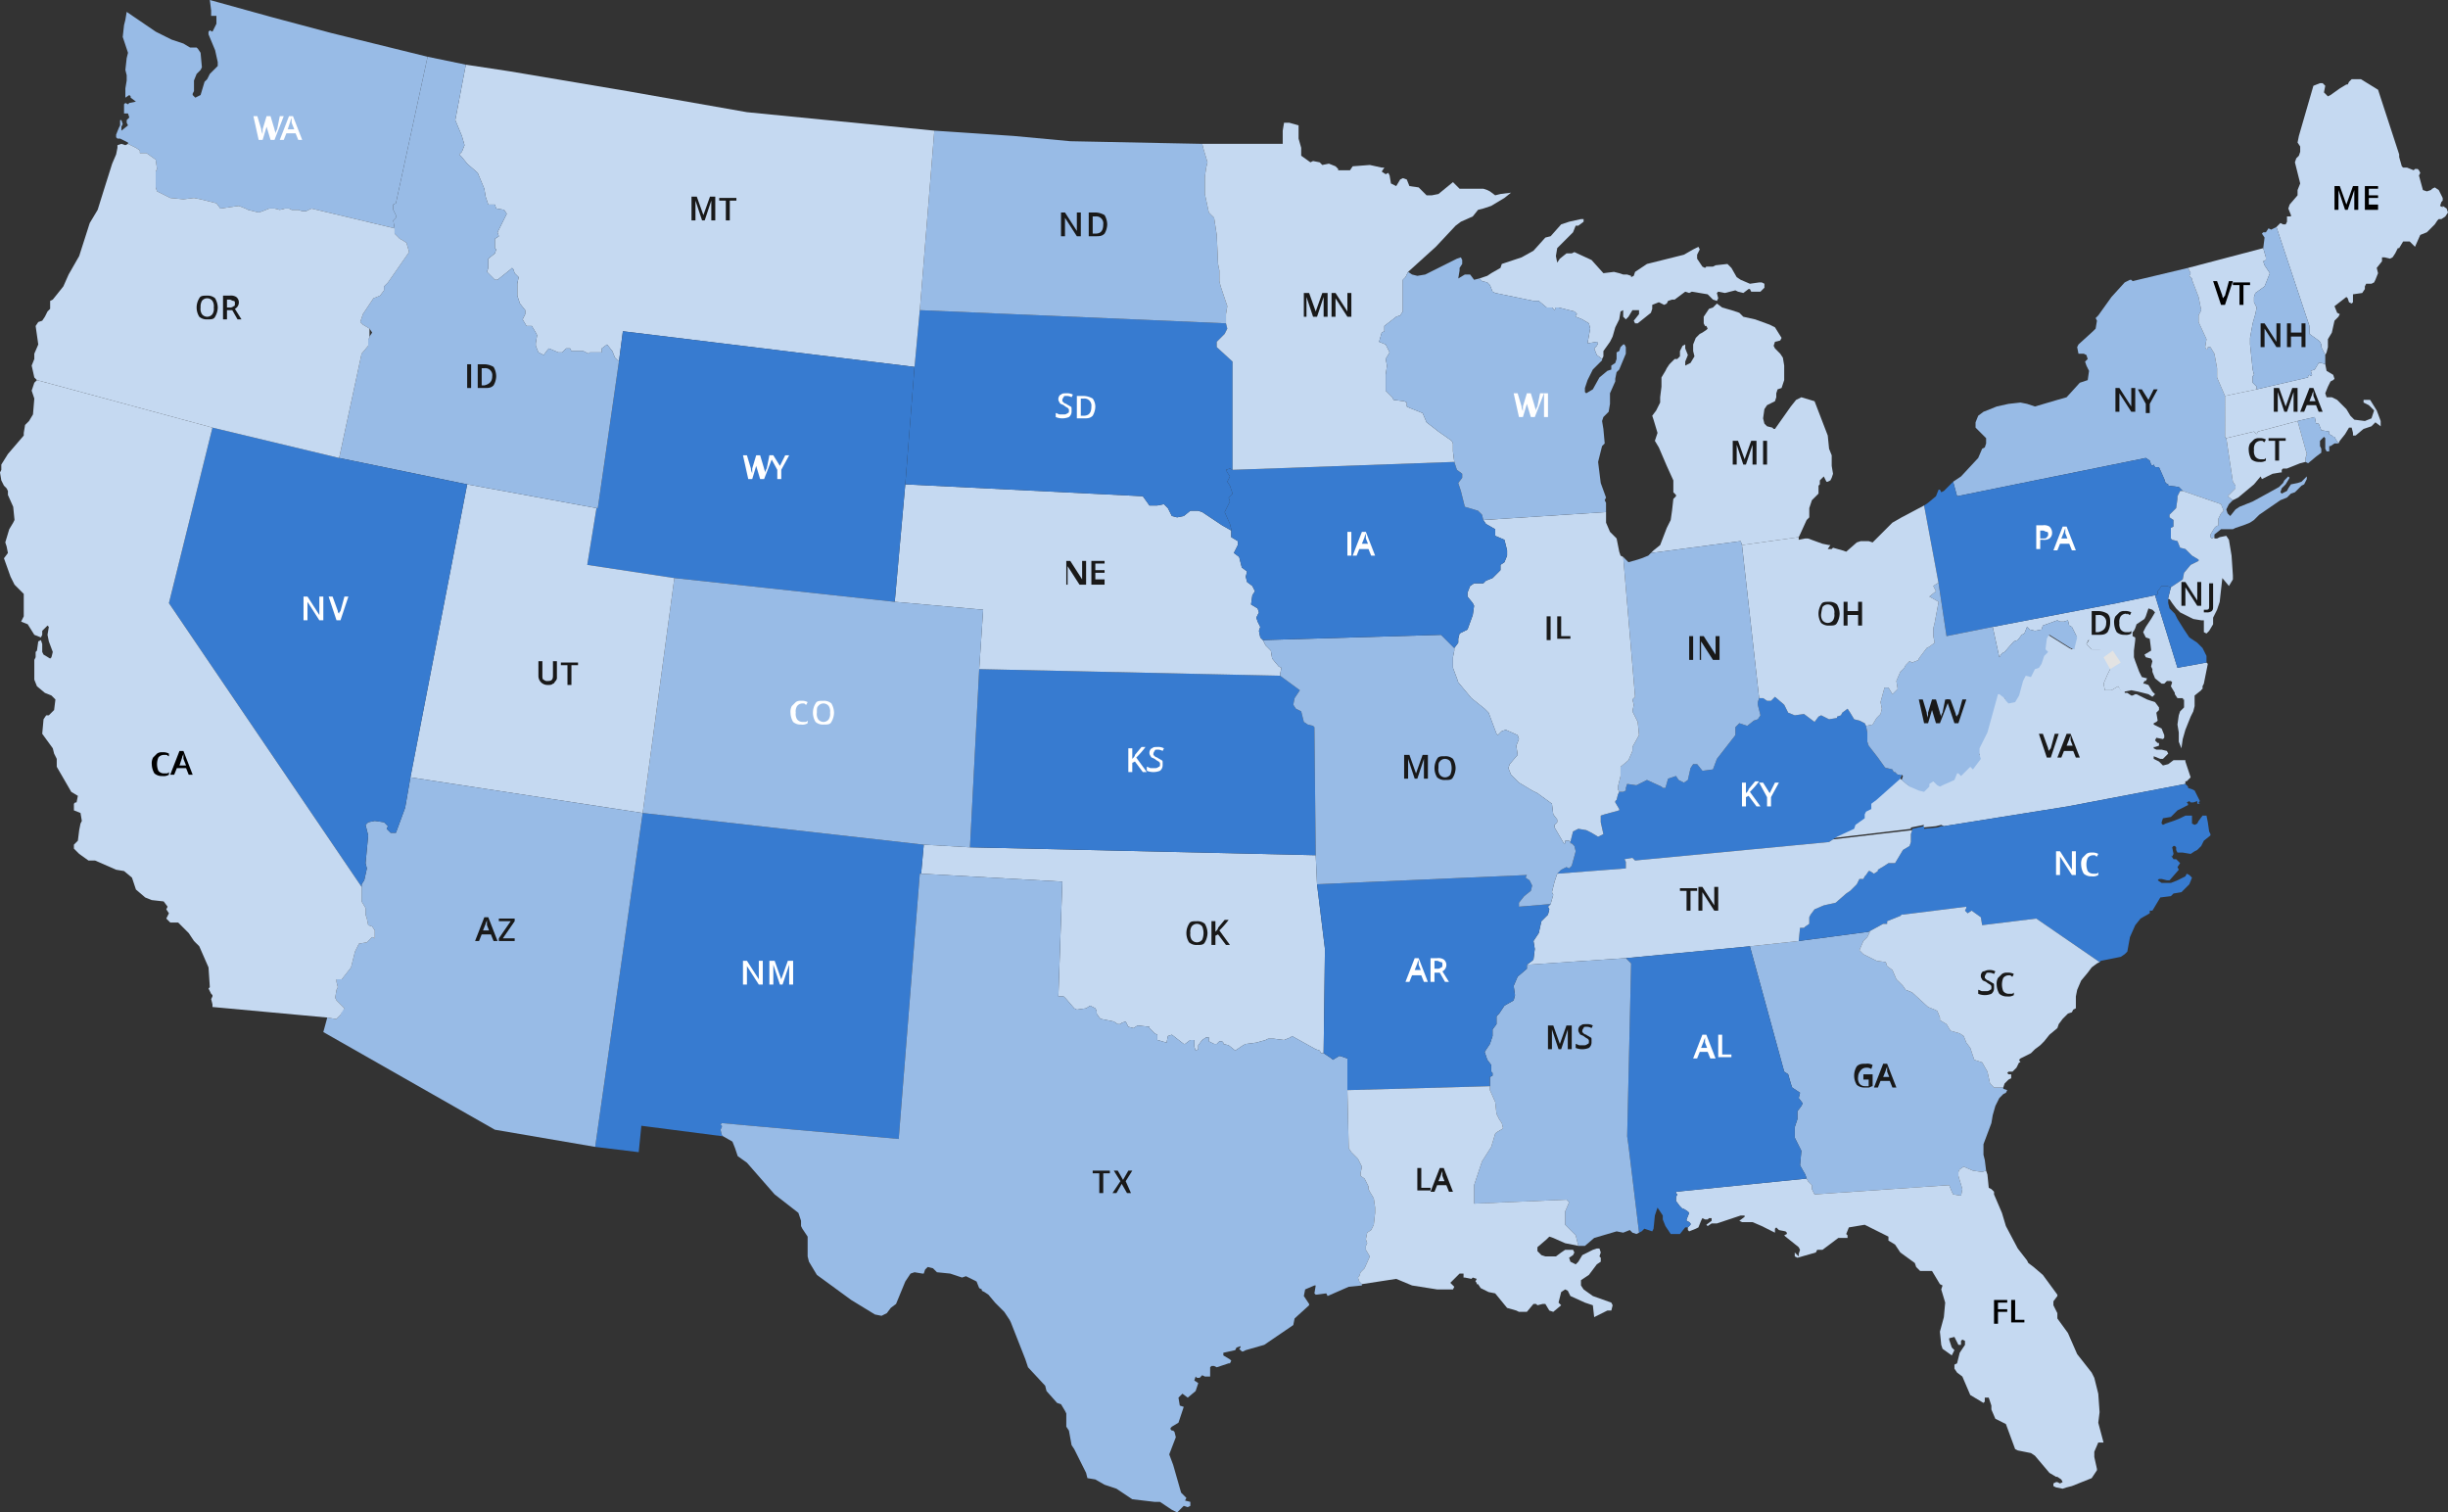 <svg xmlns="http://www.w3.org/2000/svg" viewBox="3110.71 5946 812.89 502.195">
  <rect x="3110.71" y="5946" width="812.89" height="502.195" fill="#333333" stroke="none"/>
  <defs>
    <style>
      .cls-1 {
        fill: #c5d9f1;
      }

      .cls-2 {
        fill: #98bbe6;
      }

      .cls-3 {
        fill: #377bd0;
      }

      .cls-4 {
        fill: #e3e3e3;
      }

      .cls-5 {
        fill: #191919;
      }

      .cls-6 {
        fill: #fff;
      }
    </style>
  </defs>
  <g id="states_maps" data-name="states maps" transform="translate(3041.51 5908)">
    <g id="OK_2_" transform="translate(375.075 318.458)">
      <g id="OK_3_">
        <path id="Path_2442" data-name="Path 2442" class="cls-1" d="M270.027,105.506l-114.813-2.629L139.876,102,139,111.641l46.889,2.629-1.315,38.125h1.753l.876.876,2.629,3.068.876.438,3.067-.438,1.315-.876,1.753.876.438.876v.876l.876,1.315.438.438,4.382.876,1.315.876h.876l.438-.438,1.315-.438.876,1.753,1.753.438,1.315-.876,3.944.438v.438l1.753,1.753.876.438v1.753l3.068.876.438-2.191,1.315-.438,3.944,3.068h.438l1.753-1.315h1.315v2.191l.438,1.315.876-.438v-1.315l1.315-1.753,1.315-.876h.876v1.315l1.753.876h.876l.876-.876h.876l.438.438v.438l1.753.438,2.191,1.753,2.629-1.753.877-.438,3.506-.438,3.068-.876.876-.438H256l3.506.438,2.191-.876.438-.438,7.888,4.382,1.315.438.438.876h.876l.438-34.619-2.629-21.473Z" transform="translate(-139 -102)"/>
      </g>
    </g>
    <g id="GA_2_" transform="translate(650.274 347.38)">
      <g id="GA_3_" transform="translate(0 0)">
        <path id="Path_2443" data-name="Path 2443" class="cls-2" d="M201.8,113.42l11.394,41.63,1.315.876.876,3.068.438,1.315,1.315.876,1.315.876-.438,1.753,1.315,1.753-.438.876-1.315,1.753v2.629l-.876,2.629v3.506l2.191,4.382-.438,4.82,1.753,3.067.438,1.315.438.876,1.315,1.315v1.315l.876,1.753,44.7-3.068.876,2.191.438.876,2.629.438.438-2.191-1.315-4.382v-1.315l.438-.876,1.315-.876,3.067,1.315,3.068.438,1.315-.438-.438-3.506-.438-1.753v-3.506l2.629-7.011.438-2.629.876-3.068,1.315-2.629,1.315-1.315.876-.438.438-.876-1.315-.438v-.438H282.87l-.438-.438-.876-.876-.876-3.944-1.753-3.067-2.629-.876-1.315-3.944-1.315-1.753-.876-2.191-1.315-.876-3.068-.876-1.315-2.191L264.9,137.96v-.876l-.876-2.191-.876-.438-2.191-.876-5.259-4.82-2.191-.876-.876-1.315-2.191-2.191-1.315-3.068-1.753-1.315-.438-1.315-3.068-.438-4.382-2.191-1.315-1.315,1.315-3.068,1.315-1.315.438-.876.438-.876h-.438l-23.225,3.068Z" transform="translate(-201.8 -108.6)"/>
      </g>
    </g>
    <g id="VA_2_" transform="translate(677.882 248.782)">
      <g id="VA_3_">
        <path id="Path_2444" data-name="Path 2444" class="cls-1" d="M325.1,135.618l-39,7.45-41.192,6.573-.876-.438-1.753.438-4.382.438.438-.876-4.382.876v.438L208.1,153.585l.876-.876,5.7-2.629.438-1.315,3.068-2.191v-1.315l.438-.876,1.753-.876v-1.753l1.753-1.315,7.888-7.011.438-1.753.438.438-.438,1.753,2.629,2.191,3.506,1.315H237.9l1.753-1.753v-.876l1.315-.438,1.315.876.876.438,1.315-.438,3.944-1.753.438-2.629h.438l.876.876,3.068-2.629.876.438,2.629-3.506-.438-1.315v-2.191l2.629-4.82,3.506-12.708h.438l1.753,1.315.438.876.876.876,2.191-.438,1.315-2.191,1.315-4.82.876-1.753,1.753.876,1.315-2.629,1.315-.438.876-1.753.876-2.629.876-.438v-.438l-.438-.438.438-3.944.438-.438.438-.438,7.011,4.382.876.438.438-.438.876-3.944h1.315l1.315.438,1.753.438-.876,1.753,1.753,1.753h3.068l1.315,1.315,1.753.876,1.315,1.753-.438.876-1.753,3.506-1.315,3.067.438,2.191h2.191l2.191-1.315,1.315,1.753.876.438h.876l1.315.876h.438l.876-.438h.438l3.506,1.753,2.629.876,1.315,1.753v.876l-.876.876.438,2.629-.438.438-.876.438v.438l2.629,1.315.876,2.191v.876l-.438.438-2.191-.438-.438.876.876.876h.438v.876l-1.315.438h-.438v.438l.876.438h1.753l1.753.438.438.876-1.753,1.753h-.876l-2.191-.876v.876l1.753.876,1.315,1.315,1.753-.438,1.753-1.315H325.1v.438l1.753,5.259-1.315,1.315H325.1Zm-.876-28.046h.438V110.2l-1.315,1.315-.438,1.315-.438,3.068.438,2.629V121.6l.876,2.191.438-3.068.876-3.067,1.753-4.382.876-1.753.438-1.753v-3.506l2.191-1.753.438-.876-5.259,1.753Z" transform="translate(-208.1 -86.1)"/>
      </g>
    </g>
    <g id="NY_3_" transform="translate(717.759 126.958)">
      <g id="NY_5_">
        <path id="Path_2445" data-name="Path 2445" class="cls-2" d="M293.45,132.358l12.708,4.382.876,2.191-.876.876-.438.876-.438.876v2.191l-.876.438-.438.438-1.315,2.191v.876l.438.438.876-.438v-.876l2.191-1.753H310.1l.877-.438,2.629-.876,2.191-.876,1.315-.876,1.753-1.753,7.011-4.82,2.191-.876,1.315-1.315,1.315-.438.876-.876,1.315-1.315.876-.438.876-1.753v-.876l-1.753,1.753-1.315.438-2.191.438-.876,1.315-.438.876-1.753.876-.438-.438.438-1.315,1.315-1.315,1.315-2.191-.438-.438-1.315,1.315-.438.876-1.315,1.315-3.944,2.191-4.82,2.629-4.382,1.753-1.315.876-1.753,2.191-.876-.876-.438-1.315.877-1.753,1.315-1.315-1.753-1.315,2.629-2.629v-.876l-.877-1.315-2.191-14.461-.438-.438V100.807l-1.315-3.068-1.315-3.068V91.6l-.876-4.82-1.315-2.191h-.876v.438l-.438.438-.438-.876.438-2.629-2.629-5.7V74.076l.876-1.753-.876-4.382-2.191-5.7v-.438l-.876-.876.438-.876L295.2,58.3h0L276.8,62.682l-.438-.438h-.438l-1.753.876-4.382,4.82L265.4,74.076l-.876.876.438.876-.438,2.629-.876.876-4.82,4.382-.438.876.438,2.191h1.753l.876.438.438,1.315-.876.876.438,1.315.876,1.753-.438,3.068-2.629.876-4.382,4.82-3.068.876-7.45,2.191-2.629-.876L239.549,103l-3.944.438-3.944.876-4.382,1.753-1.753,1.315-.876,2.191v1.753l3.068,3.067.438.438v1.753l-.438,1.315-.876.438-1.315,3.067-5.7,6.135-2.629,1.753,1.315,4.82L281.18,121.4l1.315.876.438,1.315.438.438.438-.438.438.876h1.315l1.753,3.944.438,1.315.876.438v.438l3.506.438Z" transform="translate(-217.2 -58.3)"/>
      </g>
    </g>
    <g id="FL_2_" transform="translate(625.734 425.383)">
      <g id="FL_3_">
        <path id="Path_2446" data-name="Path 2446" class="cls-1" d="M239.583,130.344,196.2,134.726v.438l.438.438-.438.876v1.315l1.315,1.753.876.876h.438l1.315.876.438.438-.876,2.191v.438l.876.438.438.438v.438l-.876.876v.876l.438.438,2.191-.876.876-.438.876-2.191.438-.876.876.438h.877l.438-.438h.876v.876l-1.753,1.315.438.438,1.315-.876h1.753l7.888-2.629h1.315v.438l-1.753,1.315.876.438h3.506l3.068,1.315,3.506,1.753.876.438V147l.438-.438.876.876,2.191.438.438.438v.438l-.876.438.438.438,4.382,3.506.438.876-.438,1.315v.876l-.876-.876-.438-.438V156.2l.876.438,6.135-1.753.438-.876h1.753l5.259-3.944h3.068v-.876l-.438-.438.876-2.191,5.259-.876,7.888,3.944v1.315l2.191,1.315,1.753,2.629,4.82,3.506.438,1.315,1.315,1.315h3.944l2.629,4.382.876.438-.438,1.315,1.315,4.382-.438,4.82-1.315,4.82.438,4.382.438,1.315,3.068,2.191.876-1.753-.876-.876-.877-2.629v-.438l1.753-.438,1.315,2.629h.876v-1.315l.438-.438.876.438v1.315l-.876,1.315-.876,1.315-.876,3.506-.876.438v1.315l.876,1.315,1.753,1.315,2.629,6.135,4.382,2.629.438-.438v-1.315h1.315l.876,2.629v1.315l1.315,3.067,1.753.876,1.753.876,3.068,8.326.876.438,4.382.876,1.315.876,4.82,5.7,2.191,1.315h.438l1.315.877.438.876-.876.438-.876-.438h-.438l-.876.438v.876l.876.438,2.191.438,1.315-.438,1.753-.438,6.573-2.629,1.753-2.629v-.438l-.877-3.944v-1.753l1.315-3.067h1.753l-1.753-6.573.438-3.506-.438-6.135-1.315-5.259-.876-1.753-4.82-6.135-3.068-7.011-3.506-4.82v-1.753l-1.315-2.629V171.1l1.315-1.753v-.438l-4.82-6.573-3.067-2.629L313.2,158.39l-.438-.876-3.068-3.944-3.944-7.45-1.315-4.382L301.81,135.6v-.876l-.876-.876-.876-.438-.438-4.382-.438-1.315-1.315.438-3.068-.438-3.067-1.315-1.315.876-.438.876v1.315l1.315,4.382-.438,2.191-2.629-.438-.438-.876-.877-2.191-44.7,3.067-.876-1.753v-1.315l-1.315-1.315Z" transform="translate(-196.2 -126.4)"/>
      </g>
    </g>
    <g id="NM_2_" transform="translate(266.835 307.941)">
      <g id="NM_3_">
        <path id="Path_2447" data-name="Path 2447" class="cls-3" d="M130.076,99.6,114.3,210.469h0l14.461,1.753.876-8.764,27.169,3.506-.438-.438-.438-1.753.438-.876v-.438l-.438-.438.438-.438,58.721,5.259,7.011-88.081h.438l.876-9.641Z" transform="translate(-114.3 -99.6)"/>
      </g>
    </g>
    <g id="MD_2_" transform="translate(730.906 235.635)">
      <g id="MD_3_" transform="translate(0)">
        <path id="Path_2448" data-name="Path 2448" class="cls-1" d="M274.1,83.1l-12.708,2.629L220.2,93.617l2.191,10.079.876-1.315.877-.438,3.067-3.506L228.526,98l1.315-1.753.876-.438.876-2.191.876.876,1.753.438,2.191-.438.438-1.315,4.82-1.753.876.438h1.315l1.315-.438.438,1.753.876.438,1.753,3.506h1.315l1.315.438L252.19,98l-.876,1.315,1.753,1.753H255.7l1.753,1.753,1.753.438,1.315,1.753-.438.876-1.753,3.506-1.315,3.068.438,2.191h2.191l2.191-1.315,1.315,2.191.876.438v-.876l2.191-.438,2.191.438,3.506.876,1.315.876.438-.438.438-.438-.876-.876-1.315-2.191-1.315-.438h-.438l.438-.876h.438l.438-.876-1.753-.438-.876-1.753-1.315-3.506-.438-1.315v-2.191L267.527,98v-.876l-.876-.438V95.37l.438-.438.438-.876.438-1.315,2.629-1.753.438-.876.876-2.629,1.315.438.876.876-1.315,2.191-.876,1.315-.876,1.315-.876,1.753.876,1.753,1.315.438.438,3.506v.438l-2.191,1.315.438.876,1.753.438.438.876-.438,1.753.438.876v.876l.876,2.191,2.191,1.753h.876l.876-.876h1.315l.438.438-.438,1.315,1.315,2.191v.438l.876,1.315H283.3l.438.438.876-1.753,5.259-1.753v-.876l.438-.876,1.315-6.573-.438-.438L281.55,107.2Z" transform="translate(-220.2 -83.1)"/>
      </g>
    </g>
    <g id="TX_2_" transform="translate(308.466 328.099)">
      <g id="TX_3_" transform="translate(0 0)">
        <path id="Path_2449" data-name="Path 2449" class="cls-2" d="M324.065,163.8h-.876l-.438-.876-1.315-.438-7.888-4.382-.438.438-2.191.876-3.506-.438H305.66l-.876.438-3.068.876-3.506.438-.877.438-2.629,1.753-2.191-1.753-1.753-.438v-.438l-.438-.438h-.876l-.876.876h-.876l-1.753-.876v-1.315h-.876l-1.315.876-1.315,1.753v1.315l-.876.438-.438-1.315v-2.191H279.8l-1.753,1.315h-.438l-3.944-3.068-1.315.438-.438,2.191-3.068-.876v-1.753l-.876-.438-1.753-1.753v-.438l-3.944-.438-1.315.876-1.753-.438-.876-1.753-1.315.438-.438.438H255.7l-1.315-.876-4.382-.876-.438-.438-.876-1.315v-.876l-.438-.876-1.753-.876-1.315.876-3.067.438-.876-.438-2.629-3.068-.876-.876h-1.753l1.315-38.125L190.409,104.2h-.438l-7.011,88.081-58.721-5.259-.438.438.438.438v.438l-.438.876.438,1.753.438.438,3.068,1.753.876,2.191.876,2.629,3.068,2.191,9.2,10.517,7.888,6.135.438,1.315.438,1.315V221.2l.438.876,1.753,2.629v6.573l.438,1.753,2.629,4.382,11.394,8.326,7.888,4.82,2.191.438,1.753-.876,1.315-1.753,1.753-1.315,3.068-7.45,1.753-2.629,1.315-.438,2.629.438h.438l.438-1.315.876-.876,1.753.438,1.315,1.315,4.382.438,1.315.438,2.629.876,1.315-.438,3.506,1.753.876,2.191.876.438v.438l.876.438,1.315.876,2.191,2.629,3.068,3.068,1.753,2.629.438.876,4.82,12.27.876,2.629,5.7,6.135.438,1.753,3.506,3.944,1.315.438,1.315,2.191.438.877v4.382l.876,1.315.876,4.82.876,1.315,3.944,7.888.438,1.753,2.629.438,3.067,1.753,3.944,1.315,5.259,3.506,7.45.876h1.753l3.944,2.629,1.753.876,2.191-2.191,1.315.438.876-.438v-1.315l-1.753-.438.438-.876-1.753-1.753-2.629-9.2-1.315-3.506,2.191-5.7-.438-1.753-.438-.438h-.438l-.438-.438v-.438l.438-.438,2.191-1.315,1.753-5.259L276.3,280.8l-.438-2.629,1.315-1.315,1.753,1.315,2.629-2.191.876-2.629-1.315-.876.438-1.315.438.438h.877l.876-.876.876.438h1.753v-3.068l.438-.438h.876l.876.438,3.944-1.315h.438l.438-.876-.438-.438-2.191-1.315v-.876l3.944-.876.438-.876,1.315-.438v.438l-.438.438.876.876h.438l.877-.438,6.135-1.753,9.641-6.573.438-2.191,4.82-4.382v-.438l-1.753-2.629.438-2.191L321,240.923h.438L321,243.553l.438.438,3.506-.438.438.876,7.011-3.068,4.382-.438h0v-.438l-.876-.876-.438-1.315.438-.438.438-1.315,1.315-1.315,1.753-3.944-1.315-2.191v-1.315l.438-.876-.438-1.315.438-2.191,1.315-.876.876-1.753.438-3.944v-1.753L340.717,212,339.4,209.81l-.438-.876v-.876l-.438-.876-.876-1.753-1.315-.876v-.876l.438-2.191-1.315-2.629-2.191-2.191-.877-1.315-.438-19.281V165.55l-2.629-.876-2.191,1.315-.438-.438Z" transform="translate(-123.8 -104.2)"/>
      </g>
    </g>
    <g id="KS_2_" transform="translate(391.289 260.175)">
      <g id="KS_3_">
        <path id="Path_2450" data-name="Path 2450" class="cls-3" d="M145.768,88.7l99.913,2.191,6.573,4.82L250.5,98.341l-.438,2.191.876,1.315,1.753.876.876,3.506,1.315.876,1.753.438.438.438.438,42.507L142.7,147.859Z" transform="translate(-142.7 -88.7)"/>
      </g>
    </g>
    <g id="NE_2_" transform="translate(366.31 198.825)">
      <g id="NE_3_">
        <path id="Path_2451" data-name="Path 2451" class="cls-1" d="M137,113.7l3.506-39,78.879,3.944,2.191,3.068H224.2l2.191-.438,1.315,1.315,1.315,2.629,1.753.438,2.191-.438,2.191-1.753h2.629l1.315.438,6.573,4.382,3.067,1.753v2.191l2.191,1.315v1.315l-1.315,2.629,1.753,1.315.876,3.506L254,103.622l-.438,1.753.438,1.753,1.753,1.315.876,1.753-.876,1.315-.438,3.068,2.191,1.315.438,1.315-.876,1.753.438,1.315.876,1.753-.438,1.315.438,2.191.876.876.876,1.753,1.753,1.753.438,2.629,2.191,2.629.876.438-.438,2.191v.438l-99.913-2.191,1.315-19.72Z" transform="translate(-137 -74.7)"/>
      </g>
    </g>
    <g id="SD_2_" transform="translate(369.816 140.981)">
      <g id="SD_3_">
        <path id="Path_2452" data-name="Path 2452" class="cls-3" d="M137.8,119.344l3.068-39L142.62,61.5l101.666,4.382.438,1.753-.876,1.753-2.629,2.629V73.77l5.259,4.82v35.934l-.876-.438-1.315.438.438.876.876,1.315-.876,1.753.876,1.315.876,2.629-1.315,1.315.438,1.315-1.753,3.506,1.753,3.944.438,1.753v.438l-3.067-1.753-6.573-4.382-1.315-.438h-2.629l-2.191,1.753-2.191.438-1.753-.438L225,127.232l-1.315-1.315-2.191.438H218.87l-2.191-3.068Z" transform="translate(-137.8 -61.5)"/>
      </g>
    </g>
    <g id="ND_3_" transform="translate(374.636 81.383)">
      <g id="ND_5_">
        <path id="Path_2453" data-name="Path 2453" class="cls-2" d="M138.9,107.5l4.82-59.6,26.293,1.753,18.843,1.753,43.822.876.438,1.753,1.315,4.382-.438,1.753-.438,3.068v5.7l1.315,6.135,1.753,1.753.876,5.7.438,9.641.438,2.191v3.506l.438,1.753L241,106.183l-.438,2.629v3.068Z" transform="translate(-138.9 -47.9)"/>
      </g>
    </g>
    <g id="MT_2_" transform="translate(220.384 59.473)">
      <g id="MT_3_">
        <path id="Path_2454" data-name="Path 2454" class="cls-1" d="M256.2,143.251,159.353,131.42,158.039,141.5h0l-1.315-1.315-.876-2.191-1.753-2.191-1.753,1.315v1.315H148.4l-.438.438-1.753-.876h-3.944l-.438-.876H140.51l-1.315,1.315h-1.315l-3.068-1.315-.438.438-1.315,1.753-1.753-.876-.876-2.191v-.876l.438-2.629-.438-.876-1.315-2.191h-1.753l-1.315-2.191.876-1.753v-1.315l-1.753-2.191-.876-2.629v-3.944l.438-2.191-.876-.876-.438-.438-.438-1.315-.438-.438-.438.438-4.382,3.506h-.876l-2.629-2.629.438-1.315v-3.068l2.191-1.753.438-1.315-.438-.438v-3.068l1.315-.876-.438-1.315,3.068-6.135-.876-1.315-2.629-.438-.438-1.315h-2.191l-.876-2.629-.438-2.629-2.191-5.259-3.506-3.068-1.753-2.191-.876-.876.876-.876.876-2.191-.876-3.068L103.7,61.305,107.206,42.9l14.461,2.191,39,6.573,39.878,7.011,62.227,6.135-4.82,59.6Z" transform="translate(-103.7 -42.9)"/>
      </g>
    </g>
    <g id="WY_2_" transform="translate(264.206 147.992)">
      <g id="WY_3_">
        <path id="Path_2455" data-name="Path 2455" class="cls-3" d="M215.8,152.934l3.506-39,3.068-39L125.532,63.1l-1.315,10.079-7.011,48.642h-.438L113.7,140.664l28.922,4.382Z" transform="translate(-113.7 -63.1)"/>
      </g>
    </g>
    <g id="CO_2_" transform="translate(282.611 229.939)">
      <g id="CO_3_">
        <path id="Path_2456" data-name="Path 2456" class="cls-2" d="M117.9,159.8l10.517-78L201.6,89.688l29.36,2.629-1.315,19.72L226.577,171.2l-15.338-.876Z" transform="translate(-117.9 -81.8)"/>
      </g>
    </g>
    <g id="UT_2_" transform="translate(205.485 198.825)">
      <g id="UT_3_">
        <path id="Path_2457" data-name="Path 2457" class="cls-1" d="M177.426,183.816l10.517-78-28.922-4.382,3.068-18.843L119.143,74.7,100.3,171.984h0Z" transform="translate(-100.3 -74.7)"/>
      </g>
    </g>
    <g id="ID_2_" transform="translate(181.821 56.843)">
      <g id="ID_3_">
        <path id="Path_2458" data-name="Path 2458" class="cls-2" d="M124.26,42.3l12.708,2.629-3.506,18.405,2.191,5.259.876,3.068-.876,2.191-.876.876.876.876,1.753,2.191,3.506,3.068,2.191,5.259.438,2.629.876,2.629h2.191l.438,1.315,2.629.438.876,1.315-3.068,6.135.438,1.315-1.315.876v3.068l.438.438-.438,1.315-2.191,1.753v3.068l-.438,1.315,2.629,2.629h.876l4.382-3.506.438-.438.438.438.438,1.315.438.438.876.876-.438,2.191v3.944l.876,2.629,1.753,2.191v1.315l-.876,1.753,1.315,2.191h1.753l1.315,2.191.438.876-.438,2.629v.876l.876,2.191,1.753.876,1.315-1.753.438-.438,3.068,1.315h1.315l1.315-1.315h1.315l.438.876h3.944l1.753.876.438-.438H182.1v-1.315l1.753-1.315,1.753,2.191.876,2.191,1.315,1.315h0L180.79,192.17h-.438l-42.945-7.888L94.9,175.518l7.45-34.619,2.191-2.629v-2.191l.438-.438V135.2l.876-1.315-.876-1.315-2.191-1.315-.876-.876.876-2.629,3.506-5.259,2.191-.876,1.315-1.753V118.55l1.315-1.315,7.011-10.079-.876-3.068-1.315-.876-.876-.438-1.753-1.753V99.268l-.438-2.629.876-.876v-.876l-.876-1.753V91.38l.876-.438Z" transform="translate(-94.9 -42.3)"/>
      </g>
    </g>
    <g id="AZ_2_" transform="translate(176.563 296.109)">
      <g id="AZ_3_" transform="translate(0 0)">
        <path id="Path_2459" data-name="Path 2459" class="cls-2" d="M183.972,219.6l15.776-110.869L122.622,96.9h0l-1.753,10.079-3.068,8.326h-1.753l-1.315-1.315.438-.876-1.315-1.315-3.068-.438-2.191.438-.876.876.876,3.506-.876,9.2.438,1.753-.876,3.944-.876,1.315v5.7l1.315,2.191v2.191l.438,1.315.438,2.191,1.315.438.876,1.315v2.629l-.876-.438-1.753,1.753-2.629.438-1.315,2.629L102.9,160l-3.068,3.944H98.082v.876l.438,1.753-.438.876-.438,2.629.438.876,2.191,2.191.438.438-.876.876-.438,1.315-1.315,1.315h-.438l-2.629-.438-1.315,4.82L150.668,213.9Z" transform="translate(-93.7 -96.9)"/>
      </g>
    </g>
    <g id="NV_2_" transform="translate(125.292 179.982)">
      <g id="NV_3_">
        <path id="Path_2460" data-name="Path 2460" class="cls-3" d="M96.461,70.4,82,128.683,145.98,222.9v-.876l.876-1.315.876-3.944-.438-1.753.876-9.2-.876-3.506.876-.876,2.191-.438,3.068.438,1.315,1.315-.438.876,1.315,1.315h1.753l3.068-8.326,1.753-10.079,18.843-97.284L138.53,80.479Z" transform="translate(-82 -70.4)"/>
      </g>
    </g>
    <g id="WA_2_" transform="translate(107.763 38)">
      <g id="WA_3_">
        <path id="Path_2461" data-name="Path 2461" class="cls-2" d="M170.9,109.429v.876l-.876.876.438,2.629-27.608-6.573-1.753.876h-1.315l-1.315-.438h-2.191l-.876-.438h-1.315l-1.753.438-1.753-.438h-1.753l-2.191.876-1.315.438-3.506-.876-.876-.438-2.191-.876-6.135.876-1.315-1.753-5.259-1.315-2.191-.438-3.506.438-4.382-.438-4.382-2.191-.438-1.315V94.968l.438-.876-.438-3.067-3.067-2.191H85.888v-.876l-1.315-.876-2.629-1.315v-.438l-2.629-1.315h-.876L78,83.574V82.7l.876-2.191.438-.876V77.878h.438l.438,1.315-.438.876v1.315l2.191-1.753-.438-.876v-.876L82.382,77l-.438-1.315H80.629V72.619l.438-.438.876.438.438-.438,2.191-.438L82.82,70.428V69.99l-.438-.438-1.315.876V67.36l.438-2.629V62.978l-.438-1.753.438-3.944.438-1.753L80.191,50.27l.438-3.944.438-1.753.438-2.629,9.641,6.573,5.259,2.629,3.944,1.315,2.191,1.315h2.191l.438.438.876,1.315.438,4.82-.438.876-1.315,1.315-.876,2.191v3.506l-.438.876v.438l.876.876,1.753-.876,1.315-4.382.876-.876.876-1.753,2.629-2.629V58.6l-.876-3.944-2.191-5.259v-.876l.438-.438.876.438,1.315-2.629V43.259h-1.753V41.506L109.113,38l20.6,5.7,19.72,5.259,31.99,7.888L170.9,105.485l-.876.438v1.753Z" transform="translate(-78 -38)"/>
      </g>
    </g>
    <g id="CA_2_" transform="translate(69.2 164.206)">
      <g id="CA_3_">
        <path id="Path_2462" data-name="Path 2462" class="cls-1" d="M193.653,249.536l-.876-1.315-1.315-.438-.438-2.191-.438-1.315v-2.191l-1.315-2.191v-4.82l-63.979-94.216,14.461-58.283L81.47,66.8l-.876.876-.876,2.629.876,2.629-.438,5.259-1.315,2.191L77.526,81.7l-.438,2.629v.876L71.829,91.34l-2.191,3.506V96.6l-.438.876.438,2.629.876,1.753.876.876.438.876v1.315l1.753,3.944.438,4.382-.438.876-1.315,2.191L70.953,120.7l.438,1.315.438,2.191-1.315,1.753,2.191,6.135,1.315,2.629,3.068,3.067v7.45l-.876,1.753,2.191.876,2.191,3.506,2.191.876.438-.876v-1.315l1.753-1.753.438.438-.438,2.629.438,2.191,1.315,3.506-.438,1.753-.438.438-2.191-1.315-.438-.876v-2.629l-.438-1.315-.876.438-.438,3.068-.438.438v1.753l-.438.876v6.573l.876,2.191,2.629,2.191,2.191.876,1.315,1.315-.438,3.506-1.753,1.753h-.876l-.876,1.315-.438,4.82,3.506,4.82.438,1.753.876,1.753V195.2l4.82,8.326,2.191,1.315-.438,2.191h-.438l-.438.438v2.191l2.191.876.438,2.629-.438.876-.438,2.191-.438,3.506-1.315,1.315v1.315l1.753,1.753,3.068,2.191h2.191l7.011,3.068,2.629.438,2.629,2.191,1.315,3.944,3.067,2.629,2.191.876,3.944.438,1.315,1.753-.438.876.876,1.315-.876,1.753,1.315,1.315h2.629l3.506,3.506,1.753,2.629,1.753,1.753,3.067,7.011.438,6.573-.438.438.876,1.753h0l.438.438v.438l-.438.876.438,1.753v.876l38.125,3.506,2.629.438h.438l1.315-1.315.438-.876.876-1.315-.438-.438-2.191-2.191-.438-.876.438-2.629.438-.876-.438-1.753v-.876H182.7l3.068-3.944,1.315-5.259,1.315-2.629,2.629-.438,1.753-1.753.876.438v-2.629Z" transform="translate(-69.2 -66.8)"/>
      </g>
    </g>
    <g id="OR_2_" transform="translate(79.717 85.766)">
      <g id="OR_3_">
        <path id="Path_2463" data-name="Path 2463" class="cls-1" d="M183.783,112.88v.438l-.438.438v2.191l-2.191,2.629L173.7,153.2l-42.069-10.079L73.353,127.341l-.876-.876L71.6,122.52l.876-2.191v-1.753l1.315-3.068-.876-6.135.876-1.315,1.315-.438.876-1.315.876-1.753.876-.876v-2.629l.876-.438,3.506-4.382,1.753-3.944,3.506-6.135,3.506-10.955,2.629-4.382L95.7,63.8l2.629-8.326,1.315-3.068.438-2.191v-.876L101.4,48.9l1.315.438.876-.438,2.629,1.315,1.315.876v.876h2.191l3.067,2.191.438,3.068-.438.876v5.259l.438,1.315,4.382,2.191,4.382.438,3.506-.438,2.191.438,5.259,1.315,1.315,1.753L140.4,69.5l2.191.876.876.438,3.506.876,1.315-.438,2.191-.876h1.753l1.753.438,1.753-.438h1.315l.876.438h2.191l1.315.438h1.315l1.753-.876,27.608,6.573V78.7l1.753,1.753.876.438,1.315.876.876,3.068-7.011,10.079L188.6,96.227v1.315l-1.315,1.753-2.191.876-3.506,5.259-.876,2.629.876.876,2.191,1.315" transform="translate(-71.6 -48.9)"/>
      </g>
    </g>
    <g id="KY_2_" transform="translate(586.295 269.378)">
      <g id="KY_3_">
        <path id="Path_2464" data-name="Path 2464" class="cls-3" d="M187.2,149.521l22.787-1.753v-2.191l-.438-.876,2.629-.438.876.876L277.473,139l1.315-.876,1.315-.876,5.7-2.629.438-1.315,3.068-2.191V129.8l.438-.876,1.753-.876V126.3l1.753-1.315,7.888-7.011.438-1.315H300.26l-.876-.876h-.438l-.438-.876-1.753-.438h-.438l-.438-.438-2.191-3.068-3.068-3.944-.438-1.315v-3.067l-.438-2.191-.438-.876-1.753-.876L285.8,98.25l-1.315-2.191-.876-1.315-1.753,1.315-.438.876-1.315.438v.438l-2.629.438-2.629-1.315-.876.438-1.315,1.753L269.146,96.5l-3.067.438-2.191-.876-1.315-2.629L259.506,90.8l-1.315,1.315h-1.315l-1.315-.876h-1.315l-.438,1.315v.876l.877,3.506-.877,1.315-1.315.438-2.191,1.753-2.629-.876-1.315,1.315v2.629l-6.135,7.888L238.91,114.9l-3.506.438-1.753-2.191h-1.315l-.876,1.315-.876,3.944-1.315.876-1.753-.876-.876-1.315-2.629.876-.877,3.068h-.876l-.438-.438L217,118.408l-3.506,1.753-3.067-.438-.438,1.315v.876l-.876.438H207.8l-.438.876-.438,1.753-.438.438v.438l1.315,2.191v.438l-4.82,1.315-1.315.438v2.191l.876,3.944-1.753.876-2.191-1.315-1.753-.876-2.629-.438-1.753.876L191.582,139v.438h.438l.876.876.438,1.753-1.315,4.82-.876.876-.877-.438-1.753.876Z" transform="translate(-187.2 -90.8)"/>
      </g>
    </g>
    <g id="ME_2_" transform="translate(825.122 64.293)">
      <g id="ME_3_">
        <path id="Path_2465" data-name="Path 2465" class="cls-1" d="M241.7,93.08l10.955,32.866v2.629l3.067,2.191.438.438.438.876v.876l1.315,2.629.438-.876.438-1.753v-2.629l1.315-2.191.876-3.944,1.315-1.315.438-.876-.876-.438-.876-2.191,3.944-3.068.438.438.438,1.315.876.438.438-.438v-2.629l3.068-.438.876-1.315V112.8l.438-.876h1.753l.876-.438.438-.876.876-2.191L275,106.665l1.753-2.191v-1.315h.876l1.753.438.876-.438.876-1.315.876-1.753h.438l1.315-2.191h2.191l1.753,1.753,1.753-3.944,2.191-.876,2.629-2.629.876-1.315.438-.438h.876l1.315-.876.876-1.315-.438-1.315-1.315-.876v.438l-.876-.438.438-1.315.438-.438v-.876L295.6,80.81l-1.315-.876-.876.438-.438.438-1.315.438-1.315-.438-1.315-4.82.438-.876-.438-.876-.438-.438h-.876l-.438.438-2.191-.876h-1.315l-.438-.438-.876-3.067v-.876l-7.011-21.473L269.746,44h-3.068l-.876.876-.438.876h-.438l-2.191,1.315-3.068,2.191-.876.438-1.315-1.315.438-2.191-.876-.876h-.876l-2.191.876-4.82,16.652-.438,2.191.876,1.315V68.1l-.438,1.315-.876.876-.438,1.315,1.753,7.011-.876,2.191v1.753l-2.629,3.068-.438,1.315.876,2.191v.438h-1.315v1.753l-.438.876h-.876l-.876-.438Z" transform="translate(-241.7 -44)"/>
      </g>
    </g>
    <g id="PA_2_" transform="translate(708.119 190.061)">
      <g id="PA_3_" transform="translate(0)">
        <path id="Path_2466" data-name="Path 2466" class="cls-3" d="M237.787,128.792,278.98,120.9l12.708-2.629h.438l.438-.438v-.876l1.315-1.753h1.753l1.315.438,3.944-2.629.438-2.191,2.191-2.629,2.629-1.315v-.438l-2.191-1.315-.876-.876-.876-.876-.438-.438-1.753-.438-.876-2.191-1.753-.438-.438-.438V95.925l.876-.438V93.3l-1.315-.876v-.876l.438-.438,1.753-1.753.438-3.067v-.876l.876-1.753h.877l-1.315-1.315L296.07,81.9v-.438l-.876-.438-.438-1.315L293,75.768h-1.315l-.438-.876-.438.438-.438-.438-.438-1.315L288.62,72.7,225.955,85.408l-1.315-4.82-3.068,3.067-.876.438-.438-.876h-.438l-.876,2.191L216.315,87.6,215,88.476l4.82,25.855,2.629,17.529Z" transform="translate(-215 -72.7)"/>
      </g>
    </g>
    <g id="MI_1_" transform="translate(560.44 110.744)">
      <g id="Group_1654" data-name="Group 1654" transform="translate(56.968 28.046)">
        <path id="Path_2467" data-name="Path 2467" class="cls-1" d="M194.3,143.823l29.8-3.944.438,1.315,18.843-2.629.438-.876,2.191-4.82.876-.876v-3.068l.876-2.629,2.191-2.191v-2.629l.438-.438v-1.315l1.315-1.315.876,1.753h.438l.876-.438.438-.876.438-1.315-.438-2.629v-3.506l-.876-2.191-.438-4.382-4.382-11.394-4.382-1.315-1.753.876-1.753,2.191-5.259,7.45h-.438l-.438-.438-1.753-.438-.877-.876-.438-1.753.438-3.068.877-1.315,2.629-1.315.438-1.315V90.8l.438-1.315,1.315-.438.876-2.629V81.6l-.438-2.629-.876-1.315L235.492,75.9l-.438-.876.438-1.315,1.753-.438.438-.876-2.191-3.506-1.753-.876-4.82-1.753-3.944-.876-1.315-1.315-2.629-.876-3.068-.876L216.211,61,214.9,62.315l-1.315.438-1.753,2.629v2.191l.438.876h.438l.438.876-.438.438-1.315.876-.876.438L209.2,72.394l-.876,2.191v2.191l.438,1.753-1.315,2.191-1.753.876V80.282l.876-2.191-.876-2.191V74.585l-.876.438-.876,1.753v1.753l-.876.876h-.876l-1.753,1.753-.876,1.315-.438.876-1.315,2.191v3.068l-.438,3.506v1.753L196.053,96.5l-1.315,1.753.438,1.315,1.315,4.382-.876,2.629,1.315,2.191,2.629,6.135,2.191,4.82v3.944l.876.876v.438l-.876.876-.438,3.944-.438,3.068-1.315,2.629-2.191,5.7-2.191,1.753Z" transform="translate(-194.3 -61)"/>
      </g>
      <g id="Group_1655" data-name="Group 1655">
        <path id="Path_2468" data-name="Path 2468" class="cls-1" d="M181.3,74.32l2.629-.876,1.315-.876,3.068-1.753.438-1.315,1.315-.438,5.259-1.753,3.944-2.191,3.944-4.382,1.753-.438,3.506-3.944,2.629-.876,3.944-.876h.876v.876l-1.753,1.315h-.876l-.877,2.191-3.067,3.068-1.315,1.315-.876.876-.438,2.629.438,2.191.876-1.315,2.191-1.753h1.753l.876-.438,5.7,2.629,3.944,4.382L226,72.129l1.753.438,1.315.438h1.315l1.315.438v.438l.876-.438.438-1.315,3.944-2.629,12.27-3.068,3.067-1.753,1.753-.876.438.876-.876,1.753v1.315l1.753,2.629.876.438.438-.438h2.191l.876-.438,3.944-.438L265,70.814l1.753,3.068,1.315.876,3.068,1.315,3.067-.438h.876l.876.438v1.315L274.64,78.7h-3.068l-.438-.876H270.7l-1.753,1.315L267.19,78.7l-.876-.438-3.506.876-2.191-.438-.438.438.438,1.753-.438.876-1.315-.438-1.753-1.753-5.259-.876-.876.438-1.315-.438-3.506,2.629h-.877l-1.315.438-.438.876-.876.438-1.753-.876-2.191.876V84.4l-.438,1.315-4.382,3.506h-.876l-.438-.876,1.753-2.191V84.837h-2.191l-1.315,2.191-.877.876-.876-.876V84.837l-.876.438-.438,2.629-1.315,2.629L225.56,93.6l-.876,1.753-2.191,3.068v1.753l-.438.876L220.3,99.736l-.876-2.191.876-.876.438-.876-.438-.438-2.629.438h-.438l.876-4.82-.438-1.753L215.481,87.9l-2.191-.876V86.59l.438-.438-.876-.876-1.753-.438-3.506-.876h-.876l-.438.876-.876-.876h-1.753l-2.629-2.191h-1.753L186.559,79.14l-.876-.438-.876-2.191-.877-.876-1.753-.438Z" transform="translate(-181.3 -54.6)"/>
      </g>
    </g>
    <g id="MA_2_" transform="translate(808.032 158.509)">
      <g id="MA_3_">
        <path id="Path_2469" data-name="Path 2469" class="cls-1" d="M237.8,76.455l10.517-2.191,17.09-3.944v-.438l.438-.438.438.438.438-.438-.438-1.315,1.315-.438,1.315-2.191h.877l1.315.438.438,2.191,2.191,1.315.438,1.315-.438.438-.876.438-.876,1.753-.877,2.191.438,1.315H273.3l1.753.876,3.068,3.067,1.315,2.191,1.315,1.315,3.506.438,2.191-.876.876-2.629-.438-.438-1.315-1.315-1.753-.876V77.77H286l2.191,3.506,1.315,3.506v1.753l-1.753-1.315-1.315,1.315-2.629.876L281.183,89.6h-.876v-.876l-.438-1.753h-.876l-1.315,2.191-1.753,2.191-.438.876-.876-1.315-.438-.876h-.438L273.3,89.6l-.876-.438v-.876l-2.629-.438-.877-2.191h-.876l-.438-2.191-5.7,1.315-13.146,3.506-.438.876h0l-.876-.876-9.2,2.191-.438-.438Z" transform="translate(-237.8 -65.5)"/>
      </g>
    </g>
    <g id="RI_2_" transform="translate(832.134 176.476)">
      <g id="RI_3_">
        <path id="Path_2470" data-name="Path 2470" class="cls-2" d="M243.3,70.915l3.067,10.955-.438,1.315V84.5l.876.438,2.629-2.191,1.753-1.315V80.117l-.438-.876V77.488l1.315-1.315.438.438v3.506l.438.876h.876V79.241h.438l1.315-.876h1.315l-.876-1.315-.438-.876h-.438l-.438-.438-.876-.438V74.42l-2.629-.438-.877-2.191h-.876L249,69.6Z" transform="translate(-243.3 -69.6)"/>
      </g>
    </g>
    <g id="CT_2_" transform="translate(808.47 177.791)">
      <g id="CT_3_">
        <path id="Path_2471" data-name="Path 2471" class="cls-1" d="M237.9,75.6l9.2-2.191.876.876h0l.438-.876L261.564,69.9l3.067,10.955-.438,1.315v1.315l-1.753.438-4.382,1.753h-1.315l-.438.438v.876h-.438l-2.629.438-3.506,1.753-.438-.876L247.1,90.934l-5.259,4.382-1.753.876-1.753-1.315,2.629-2.629v-.876l-.877-1.315Z" transform="translate(-237.9 -69.9)"/>
      </g>
    </g>
    <g id="WV_2_" transform="translate(688.837 231.691)">
      <g id="WV_3_">
        <path id="Path_2472" data-name="Path 2472" class="cls-2" d="M234.7,82.2h-.438l-1.315.876.876,1.753-2.191,1.753,3.068,1.753-1.315,7.011-.438,1.753v2.629l.438,2.191-1.753,1.315-.876.438-2.629,3.506v.438l-2.191.876-.877-.438-1.315,1.315-.438.876-1.315,1.315-1.315,3.068.438,2.629-1.753,1.753-1.315-2.191h-1.315l-1.315,4.82.438,2.191-.438,1.753-1.315,1.315-1.315,2.191-2.191.438.438,2.191v3.068l.438,1.315,3.068,3.944,2.191,3.067.438.438h.438l1.753.438.438.876h.438l.876.876h1.315l.438.438-.438,1.315,2.629,2.191L228.129,151l1.753.438,1.753-1.753v-.876l1.315-.876,1.315,1.315.876.438.876-.438,3.944-1.753.876-2.191h.438l.876.876,3.068-3.068.876.876,2.629-3.506-.438-1.315v-2.191l2.629-5.259,3.506-12.708h.438l1.753,1.315.438.876.876.876,2.191-.438,1.315-2.191,1.315-4.82.876-1.753,1.753.438,1.315-2.629,1.315-.438.876-1.315.876-2.629.876-.876.438-.438-.876-.876.438-3.506.438-.876.438-.438,7.011,4.382,1.315.438v-.438l.876-3.506h0l-1.753-3.506-.876-.438-.438-1.753-1.315.438h-1.315l-.876-.438-4.82,1.753-.438,1.315-2.191.438-1.753-.438-.876-.876-.876,2.191-.876.438-1.315,1.753-1.315.438-3.067,3.506-.877.438-.876,1.315-2.191-10.079-15.338,3.068Z" transform="translate(-210.6 -82.2)"/>
      </g>
    </g>
    <g id="OH_2_" transform="translate(647.645 205.837)">
      <g id="OH_3_">
        <path id="Path_2473" data-name="Path 2473" class="cls-1" d="M201.2,89.446l5.7,50.833h1.315l1.315.876h1.315l1.315-1.315,3.068,2.629,1.315,2.629,2.191.876,3.067-.438,3.506,2.629,1.315-1.753.876-.438,2.629,1.315,2.629-.438v-.438l1.315-.438.438-.876,1.753-1.315.876,1.315,1.315,2.191,1.753.438,1.753.876.438.876,2.191-.438,1.315-2.191,1.315-1.315.438-1.753-.438-2.191,1.315-4.82h1.315l1.315,2.191,1.753-1.753-.438-2.629,1.315-3.067L255.1,130.2l.438-.876,1.315-1.315.877.438,2.191-.876v-.438l2.629-3.506.876-.438,1.753-1.315-.438-2.191v-2.629l.438-1.753,1.315-7.011-3.068-1.753,2.191-1.753-.876-1.753,1.315-.876h.438L261.674,76.3l-7.45,3.944L251.157,82l-1.315,1.315-4.382,4.382-.876.876-1.315-.438h-2.629l-1.315.438-3.506,3.068L234.5,91.2l-3.068-.876-.438.438h-1.315l.876-1.315h-.438l-2.191-.438-4.82-1.753h-.876l-2.191.438v-.876Z" transform="translate(-201.2 -76.3)"/>
      </g>
    </g>
    <g id="IN_2_" transform="translate(606.453 217.668)">
      <g id="IN_3_" transform="translate(0)">
        <path id="Path_2474" data-name="Path 2474" class="cls-2" d="M193.553,84.259,197.5,130.71l-.876.876.438,1.753-.438,2.191,1.753,3.506.438,4.382-2.191,3.944v1.315l-1.315,3.068-2.629,2.191V157l-.876,3.506v.876l.438.876h1.315l.876-.438v-.876l.438-1.315,3.067.438,3.506-1.753,4.82,2.191.438.438h.876l.877-3.068,2.629-.876.876,1.315,1.753.876,1.315-.876.876-3.944.876-1.315h1.315l1.753,2.191,3.506-.438,1.315-3.506,6.135-7.888v-2.629l1.315-1.315,2.629.876,2.191-1.753,1.315-.438.877-1.315-.877-3.506v-.876l.438-1.315-5.7-50.833L232.554,79l-29.8,3.944-.876.876-2.191.876-1.315.438-3.067.876Z" transform="translate(-191.8 -79)"/>
      </g>
    </g>
    <g id="IL_2_" transform="translate(551.676 208.028)">
      <g id="IL_3_">
        <path id="Path_2475" data-name="Path 2475" class="cls-1" d="M230.133,76.8l-40.754,2.629.876,1.315,3.068,1.753v2.191L196.39,86l.876,3.506v1.753l-.876,2.191-1.315.876v1.753l-2.629,2.629-2.191.876-.876.876h-3.068L185,101.34l-.877,2.191v1.315l1.753,2.191.438.876-.438,3.068-1.753,4.82-2.629,1.315-.438,1.753v1.315l-1.315,1.753v.876L179.3,125v3.506l1.315,3.506.438,1.315,4.382,5.259,4.382,3.506,1.315,1.315,2.629,7.011.438.438,1.315-1.315,1.315-.438,3.944,1.753.438,1.315-.876,2.191.438,3.067-2.629,3.068-.438,1.315.876,2.191,2.629,2.629,4.382,2.629,1.753.876,4.82,3.506.438,3.506,1.315,1.753v.876l-.876.876v.876l3.068,5.259h.438v-.876h1.315l.438.438.876-3.506,1.753-.876,2.629.438,1.753.876L227.5,184.6l1.753-.876-.876-3.944V177.59l1.315-.438,4.82-1.315V175.4l-1.315-2.191v-.438l.438-.438.438-1.753.438-.876h0l-.438-.876v-.876l.876-3.506v-3.068l2.629-2.191,1.315-3.068V154.8l2.191-3.944-.438-4.382-1.753-3.506.438-2.191-.438-1.753.876-.876L235.83,91.7l-.876-.438-.438-1.315-.876-4.382-.876-.876-1.315-1.315-1.315-3.068Z" transform="translate(-179.3 -76.8)"/>
      </g>
    </g>
    <g id="NC_2_" transform="translate(666.488 298.3)">
      <g id="NC_3_">
        <path id="Path_2476" data-name="Path 2476" class="cls-3" d="M205.5,149.548l.438-4.382h1.315l.438-.438,1.315-.876V141.66l.438-.876,1.315-1.753,3.068-1.315,3.944-.876,3.506-3.068,1.315-.876,2.191-2.191.877-1.753h1.315l.438-.876.438-.438.876-1.315h.438l1.315.876,1.315-.876v-.438l2.191-1.315,1.315-.876h2.191l2.629-4.382L242.31,118l.438-1.315v-2.629l.438-1.315V112.3l3.944-.876v.876l4.382-.438,1.315-.438h.876L294.9,104.85l39-7.45.876.876v.438l1.315.438.876.438.438.876.438.876.876,1.753-.438.438.438.438h-.876V103.1l-1.315.438h-.876l-.438-.438-.877.438.438.438v.438l-3.506,1.753-.876.876-1.315,1.315-2.629.438-.438,1.315v.438l.438.438.876-.438,2.629-.876,2.191-.876,1.753-.876h2.191v2.629l.876.438.876-.438.438-.876,1.315-1.753h1.315l.438,2.191.438,3.068.438.876v.438l-2.191,1.753-.438.876-.438.876-1.315,1.315-.876.438-1.315.876-2.629-.438h-1.753l-.438-.876v-.876l-.438-.438h-.438l-.438.438.438,2.191-.438.876-.438-.438.876,1.315h.877l1.315,1.315-.876,1.315.438.876-3.067,3.506h-.876l-1.753-.438h-.876l-.438.438,1.315.876h3.068l2.191-.876,2.629-1.315.438-.876.877.438.876.876-.876,2.191-2.629,2.629-2.629.438-.876.876-3.506.438-2.629,4.382h-.876v.876h0L319,142.1l-1.753,2.191-1.753,3.944-.877,4.82-.876.876-1.315.876-6.573,1.315-.438.438L284.379,142.1l-17.967,2.191-.438-2.629-3.068-2.191-1.315.876-.876-.876.438-.876v-.438l-21.034,2.629h-.438l-.438.438-4.382,1.753v.876h-1.315l-4.82,2.629Z" transform="translate(-205.5 -97.4)"/>
      </g>
    </g>
    <g id="TN_2_" transform="translate(576.216 313.638)">
      <g id="TN_3_" transform="translate(0 0)">
        <path id="Path_2477" data-name="Path 2477" class="cls-1" d="M312.859,100.9l-26.293,3.067-1.315.876-64.418,6.135-.876-.876-2.629.438.438.876v2.191l-22.787,1.753-.876,2.629-.876,3.506.438.876-.876,3.068-.876.876.438.876-.438,1.753-2.191,2.191-.876,3.944-1.753,2.629.438,2.629-.438,3.506-.438.438L184.9,145.6l32.866-2.191,41.192-3.944,16.214-1.753.438-4.382h1.315l.438-.438,1.315-.876v-2.191l.438-.876,1.315-1.753,3.068-1.315,3.944-.876,3.506-3.068,1.315-.876,2.191-2.191.877-1.753h1.315l.438-.876.438-.438.876-1.315h.438l1.315.876,1.315-.876v-.438l2.191-1.315,1.315-.876h2.191l2.629-4.382,2.191-1.315.438-1.315v-2.629Z" transform="translate(-184.9 -100.9)"/>
      </g>
    </g>
    <g id="SC_2_" transform="translate(686.646 339.054)">
      <g id="SC_3_">
        <path id="Path_2478" data-name="Path 2478" class="cls-1" d="M257.866,166.736H254.8l-.438-.438-.876-.876-.876-3.944-1.753-3.068-2.629-.876-1.315-3.944-1.315-1.753-.876-2.191-1.315-.876-3.067-.876-1.315-2.191-2.191-1.315v-.876l-.876-2.191-.876-.438L232.887,140l-5.259-4.82-2.191-.876-.877-1.315L222.37,130.8l-1.315-3.067L219.3,126.42l-.438-1.315-3.068-.438-4.382-2.191-1.315-1.315,1.315-3.068,1.315-1.315.438-.876.438-.876h-.438l4.82-2.629H219.3v-.876l4.382-1.753.438-.438h.438L245.6,106.7v.438l-.438.876.876.876,1.315-.876,3.068,2.191.438,2.629,17.967-2.191,21.034,14.461-.876.438-1.753,1.315-1.315,1.753-2.191,2.629-1.315,3.067-.438,2.191v3.944l-.876.438-.438.876-1.315.438-.876.876-.876.876-1.315,1.753-.438,1.315-2.629,2.191L271.45,151.4l-1.315,1.315-1.753,1.315-1.315,1.315-.876.438-1.753.876-.876.438-.438.438.438.876h-.438l-.876,1.753-1.315,1.315h-1.315l-.438.438.438.438h.876v1.315l-.876.438-1.315,1.315Z" transform="translate(-210.1 -106.7)"/>
      </g>
    </g>
    <g id="AL_2_" transform="translate(609.082 352.201)">
      <g id="AL_3_">
        <path id="Path_2479" data-name="Path 2479" class="cls-3" d="M192.4,113.644l1.753,1.753L192.838,172.8l.438,3.068,3.506,28.922.876-.438.876-.876,2.629.876.438-.876.438-4.382.876-2.629,1.753,2.629v1.315l.876,2.191,1.753,2.629h3.068l1.753-2.191H213l.876-.876v-.438l-.438-.438-.876-.438v-.438l.876-2.191-.438-.438-1.315-.876h-.438l-.876-.876-1.315-1.753v-1.315l.438-.876-.438-.438v-.438l43.383-4.382L252,185.511l-1.753-3.068.438-4.82-2.191-4.382v-3.506l.876-2.629v-2.629l1.315-1.753.438-.876-1.315-1.753.438-1.753-1.315-.876-1.315-.876-.438-1.315-.876-3.068-1.315-.876L233.592,109.7Z" transform="translate(-192.4 -109.7)"/>
      </g>
    </g>
    <g id="MS_2_" transform="translate(558.687 356.145)">
      <g id="MS_3_" transform="translate(0 0)">
        <path id="Path_2480" data-name="Path 2480" class="cls-2" d="M231.295,110.6l-32.866,2.191v1.315l-3.067,2.629-1.315,3.068.438,3.068-.438,1.753-3.068,1.753-1.753,2.629-.876.876v2.629l-1.315,1.753v2.191l-.876,2.629-1.753,2.629.876,2.629L186.6,146.1v2.191l.438.438v.876l-.876.438v4.382l1.753,3.944.438,3.944.876,1.753.876,1.315.438,1.753-2.191,1.315-.438.438-1.315,4.382-3.067,4.82-2.629,7.888v6.135l30.675-1.315.877.876-1.315,3.068v4.382l3.506,3.506.876,3.506h2.191l3.068-2.629,7.45-2.191,2.191.438,2.191-.876.876.876,1.315.438.876-.438-3.506-28.922-.438-3.068,1.315-57.406Z" transform="translate(-180.9 -110.6)"/>
      </g>
    </g>
    <g id="AR_2_" transform="translate(506.539 328.537)">
      <g id="AR_3_">
        <path id="Path_2481" data-name="Path 2481" class="cls-3" d="M169,107.368l69.676-3.068-.438.876,1.315.876.876,1.753-.438,1.753-2.191,1.753-1.753,2.191v1.315l10.517-.876-.876.876.438.876-.438,1.753-2.191,2.191-.876,3.944-1.753,2.629.438,2.629-.438,3.506-.438.438-1.753,1.315v1.315l-3.067,2.629-1.315,3.067.438,3.068-.438,1.753-3.068,1.753-1.753,2.629-.876.876v2.629l-1.315,1.753v2.191l-.876,2.629-1.753,2.629.876,2.629,1.315,1.753v2.191l.438.438v.876l-.876.438v3.068l-47.327,1.315V165.212l-2.629-.876-2.191,1.315-.438-.438-2.629-1.753.438-34.619Z" transform="translate(-169 -104.3)"/>
      </g>
    </g>
    <g id="LA_2_" transform="translate(516.618 398.652)">
      <g id="LA_3_">
        <path id="Path_2482" data-name="Path 2482" class="cls-1" d="M171.3,121.615l47.327-1.315v1.315l1.753,3.944.438,3.944.876,1.753.876,1.315.438,1.753-2.191,1.315-.438.438-1.315,4.382L216,145.278l-2.629,7.888V159.3l30.675-1.315.876.876-1.315,3.068v4.382l3.506,3.506.876,3.506-4.382-.876-3.944-1.753-1.315-.438-.876.876-3.068,2.629v1.315l1.315,1.315,1.315.438h3.506l1.753-1.315,1.315-.876h2.629l.438.876-.438.876-1.315.876.438,1.315.876.438.877.438.876-.876,1.315-2.191,3.506-1.753,1.315-.438H255l.438,1.315L255,176.83l.438.438v1.315l-1.315.876-2.629,3.506-2.629,1.753v1.753l.876,1.315,3.068,2.191,6.135,2.191.438.876-.438,1.753h-1.315l-4.382,2.191-.438-3.944-2.629-.876-4.82-2.191-.876-1.753-.876-.438-1.315.876-.876,3.506.438.438.438.438-2.629,2.191-1.315-.438-1.315-2.191h-.876l-1.753.438-.438-.438h-.877l-2.191,2.629h-2.629l-.876-.438-3.068-.876-3.944-4.82-2.191-.438-2.629-1.315-.876-1.315h-.438v-.438l-.438-.438.438-.876-1.315-.438-.438.438-2.191-.438h-.438v-1.315h-1.315l-3.068,3.068,1.315,1.315-.438.876H201.1l-8.326-1.315-5.259-2.191-11.394,1.753-.876-.876-.438-1.315.438-.438.438-1.315L177,180.774l1.753-3.944-1.315-2.191v-1.315l.438-.876-.438-1.315.438-2.191,1.315-.876.876-1.753.438-3.944v-1.753l-.438-3.068-1.315-2.191-.438-.876V153.6l-.438-.876L177,150.975l-1.315-.876v-.876l.438-2.191-1.315-2.629-2.191-2.191-.877-1.315Z" transform="translate(-171.3 -120.3)"/>
      </g>
    </g>
    <g id="MO_2_" transform="translate(488.573 248.782)">
      <g id="MO_3_">
        <path id="Path_2483" data-name="Path 2483" class="cls-2" d="M182.867,168.923l69.676-3.068-.438.876,1.315.876.876,1.753-.438,1.753-2.191,1.753-1.753,2.191v1.315l10.517-.876.876-3.068-.438-.876.876-3.506.876-2.629,1.315-1.315,1.753-.876.877.438.876-.876,1.315-4.82-.438-1.753-.876-.876H267V154.9l-.438-.438h-1.315v.876h-.438l-3.068-5.259V149.2l.876-.876v-.876l-1.315-1.753-.438-3.506-4.82-3.506-1.753-.876-4.382-2.629-2.629-2.629-.876-2.191.438-1.315,2.629-3.068-.438-3.068.876-2.191-.438-1.315-3.944-1.753-1.315.438L242.9,119.4l-.438-.438-2.629-7.011-1.315-1.315-4.382-3.506-4.382-5.259-.438-1.315L228,97.055V93.55l.438-2.191v-.876L224.059,86.1,164.9,87.853l.876,1.753,1.753,1.753.438,2.629,2.191,2.629.876.438-.438,2.191v.438l6.573,4.82-1.753,2.629-.438,2.191.876,1.315,1.753.876.876,3.506,1.315.876,1.753.438.438.438.438,42.507Z" transform="translate(-164.9 -86.1)"/>
      </g>
    </g>
    <g id="IA_2_" transform="translate(475.864 191.376)">
      <g id="IA_3_">
        <path id="Path_2484" data-name="Path 2484" class="cls-3" d="M164.629,75.629,238.25,73l.876,2.629,1.753,1.315v1.315l-1.315,1.753.876,2.629,1.315,5.259,4.382,1.315,1.315,1.315.438,1.753.876,1.315,3.068,1.753V97.54l3.067,1.315.876,3.506v1.753L254.9,106.3l-1.315.876v1.753l-2.629,2.629-2.191.876-.876.876h-3.068l-1.315.876-.877,2.191V117.7l1.753,2.191.438.876-.438,3.068-1.753,4.82L240,129.968l-.438,1.753v1.315l-1.315,1.753-4.382-4.382-59.159,1.753-.876-.876-.438-2.191.438-1.315-.876-1.753-.438-1.315.876-1.753-.438-1.315-2.191-1.315.438-3.068.876-1.315-.876-1.753-1.753-1.315-.438-1.753.438-1.753-1.753-1.315-.876-3.506-1.753-1.315,1.315-2.629V99.293l-2.191-1.315V95.349l-.438-1.753L162,89.652l1.753-3.506-.438-1.315,1.315-1.315-.876-2.629-.876-1.315.876-1.753-.876-1.315-.438-.876,1.315-.438Z" transform="translate(-162 -73)"/>
      </g>
    </g>
    <g id="MN_2_" transform="translate(468.415 78.754)">
      <g id="MN_3_">
        <path id="Path_2485" data-name="Path 2485" class="cls-1" d="M170.379,162.551V126.617l-5.259-4.82v-1.753l2.629-2.629.876-1.753-.438-1.753v-3.068l.438-2.629-2.191-6.573L166,99.886V96.38l-.438-2.191-.438-9.641-.876-5.7L162.491,77.1l-1.315-6.135v-5.7l.438-3.068.438-1.753-1.315-4.382-.438-1.753h26.731V49.929l.438-2.629h1.753l3.068.876v4.382l.876,3.068v2.629l3.068,2.191.876-.438,2.191.438.876.876,2.191-.438,2.191.876.877.876v.438h3.944l.876-1.315,5.7-.438,3.944.876h.877l-.877,1.315,1.315.876.876-.438.438.876.438,2.629,1.753.876,1.315-2.191.876-.438,1.315.438.876,2.191,3.068.438,1.315,1.315L234.8,71.4h1.753l2.191-.438,4.82-3.944.876.876,1.315,1.315h7.888l1.315.438.877.438,1.753,1.315,1.753-.438,3.506-.438-2.191,1.753-4.382,2.629-2.629.876-1.753.438-1.753,2.191-3.944,1.753-1.753,1.315-6.573,7.011-9.2,8.326-.876,1.753-.876.876v10.517l-.876,1.315-1.315.438-3.944,3.068v1.753l-.877.438-.876,3.068,2.191.876,1.315,2.629-1.315,2.191.438,2.191L221.212,131v5.259l.876.876,1.315,1.315.438.876,3.506.438.876.438v1.315l.876.438,4.382,1.753,1.315,3.068,3.944,3.067,4.382,3.068.438.876v2.629l.438,3.506Z" transform="translate(-160.3 -47.3)"/>
      </g>
    </g>
    <g id="WI_2_" transform="translate(527.136 123.452)">
      <g id="WI_3_">
        <path id="Path_2486" data-name="Path 2486" class="cls-2" d="M208.319,144.7l-.438-1.753-1.315-1.315-4.382-1.315-1.315-5.259-.876-2.629,1.315-1.753v-1.315l-1.753-1.315-.876-2.629-.438-3.506v-2.629l-.438-.876-4.382-3.068-3.944-3.067-1.315-3.068-4.382-1.753-.876-.438V105.7l-.876-.438-3.506-.438-.438-.876-1.315-1.315-.876-.876V96.5l.438-3.068-.438-2.191,1.315-2.191-1.315-2.629-2.191-.876.876-3.068.877-.438V80.287L179.4,77.22l1.315-.438.876-1.315V64.95l.876-.876.876-1.753,1.315.876,1.753.438,2.629-.438,3.506-1.753,7.011-3.506,1.315-.438.438.876v1.315l-.876,1.315v.876l-.438,2.629,2.191-1.315h1.753l1.315,1.753L207,64.511l.876.876,1.753.438.877.876.876,2.191.876.438,12.708,2.629h1.753l2.629,2.191h1.753l.876.876.438-.876h.876l3.506.876,1.753.438.876.876-.438.438v.438l2.191.876,2.191,1.315.438,1.753-.876,4.82h.438l2.629-.438.438.438-.438.876-.876.876.876,2.191,1.753,1.315v.438l-3.068,3.067-1.753,3.506-.876,2.629V102.2l.438.438,2.191-1.315,2.191-3.944,2.629-2.191,1.315-.438V93.434l1.315-.876.438-1.315V89.052l.876-.438.438-1.315.876-.876h.438l.438.876V89.49l-2.191,5.259-.876.876-.438,2.191v.876l-1.753,3.944v3.506l-.438,2.629-1.753,1.753-.438,1.315.438,2.629.438,4.82-.876.876-1.315,5.259.876,7.011,1.753,4.82-.438.876.438.876v3.068Z" transform="translate(-173.7 -57.5)"/>
      </g>
    </g>
    <g id="NJ_2_" transform="translate(789.189 201.016)">
      <g id="NJ_3_">
        <path id="Path_2487" data-name="Path 2487" class="cls-1" d="M234.376,107.19,233.5,110.7v.438h.438l.876,1.315,1.315,1.753,1.315,1.315,3.506,1.753.876.438,2.629.438h.876v3.944l.876.438.876-.876,1.315-2.191v-2.191l1.315-2.629.876-2.629.877-7.888,2.191,2.629,1.315-2.191v-1.315l-.438-6.573-.876-5.259-.877-1.315-2.191.438-.876.438h-.876v-.438l-.876.438-.438-.438v-.876l1.315-2.191.438-.438.876-.438V84.4l.438-.876.438-.876.876-.876-.876-2.191L238.32,75.2h-.877l-.876,1.753v.876l-.438,3.068-1.753,1.753-.438.438v.876l1.315.876v2.191l-.876.438v3.506l.438.438,1.753.438.876,2.191,1.753.438.438.438.877.876.876.876,2.191,1.315v.438L240.95,99.74l-2.191,2.629-.438,2.191Z" transform="translate(-233.5 -75.2)"/>
      </g>
    </g>
    <g id="VT_2_" transform="translate(795.762 120.385)">
      <g id="VT_3_" transform="translate(0)">
        <path id="Path_2488" data-name="Path 2488" class="cls-1" d="M235,63.373l.876,1.753-.438.876.876.876v.438l2.191,5.7.876,4.382-.876,1.753V81.34l2.629,5.7-.438,2.629.438.876.438-.438v-.438h.876l1.315,2.191.876,4.82v3.067l1.315,3.068,1.315,3.068,10.517-2.191v-.876l-1.315-1.315V99.307l.438-.438-.438-1.753L255.6,88.79V86.6l.876-4.82.876-3.068.438-2.191-.876-1.753V73.014l.438-1.315,3.068-2.191,1.753-4.382L260.417,62.5l-.438-1.315.876-.438v-.876l-.876-3.067Z" transform="translate(-235 -56.8)"/>
      </g>
    </g>
    <g id="NH_3_" transform="translate(816.358 113.373)">
      <g id="NH_5_" transform="translate(0)">
        <path id="Path_2489" data-name="Path 2489" class="cls-2" d="M264.678,100.774l-1.315-.438h-.877l-1.315,2.191-1.315.438.438,1.315-.438.438-.438-.438-.438.438v.438l-17.09,3.944v-.876l-1.315-1.315v-2.191l.438-.438-.438-1.753L239.7,94.2V92.01l.876-4.82.876-3.068.438-2.191-.876-1.753V78.425l.438-1.315,3.068-2.191,1.753-4.382-1.753-2.629-.438-1.315.876-.438v-.876l-.876-3.068.438-3.506-.876-1.315.438-.438h.876l.877-1.315.876.438.876-.438.876-.438L259.42,88.066V90.7l3.068,2.191.438.438.438.876v.876l1.315,2.629v3.067Z" transform="translate(-239.7 -55.2)"/>
      </g>
    </g>
    <g id="DE_2_" transform="translate(784.806 232.568)">
      <g id="DE_3_" transform="translate(0)">
        <path id="Path_2490" data-name="Path 2490" class="cls-3" d="M249.59,107.817v-2.191L248.276,103l-1.753-1.753-2.629-1.753-.877-1.315-.876-1.315-2.191-3.506-.876-1.753L237.32,89.85l-.438-1.753V86.344l.876-3.506-1.315-.438h-1.753l-1.315,1.753v.876l-.438.438H232.5l7.45,24.1Z" transform="translate(-232.5 -82.4)"/>
      </g>
    </g>
    <g id="DC_2_" transform="translate(767.716 254.04)">
      <g id="DC_3_" transform="translate(0)">
        <path id="Path_2491" data-name="Path 2491" class="cls-4" d="M228.6,89.491l3.068-2.191,2.629,3.944-3.506,2.191Z" transform="translate(-228.6 -87.3)"/>
      </g>
    </g>
    <g id="STATES" transform="translate(119.595 76.563)">
      <g id="Group_1656" data-name="Group 1656" transform="translate(343.561 266.873)">
        <path id="Path_2492" data-name="Path 2492" class="cls-5" d="M166.111,111.744a6.334,6.334,0,0,1-.876,3.068c-.438.876-1.315.876-2.629.876a3.7,3.7,0,0,1-2.629-.876,5.806,5.806,0,0,1,0-6.135c.438-.876,1.315-.876,2.629-.876a3.7,3.7,0,0,1,2.629.876A6.333,6.333,0,0,1,166.111,111.744Zm-5.7,0a3.284,3.284,0,0,0,.438,2.191,2.191,2.191,0,0,0,3.506,0,5.7,5.7,0,0,0,0-4.382,2.191,2.191,0,0,0-3.506,0A3.284,3.284,0,0,0,160.415,111.744Z" transform="translate(-159.1 -107.362)"/>
        <path id="Path_2493" data-name="Path 2493" class="cls-5" d="M167.135,116.026H165.82l-2.629-3.506-.876.438v3.067H161v-7.888h1.315v3.506c.438-.438.876-.876.876-1.315l2.191-2.629H166.7a28.61,28.61,0,0,1-3.068,3.506Z" transform="translate(-152.674 -107.7)"/>
      </g>
      <g id="Group_1657" data-name="Group 1657" transform="translate(565.298 314.639)">
        <path id="Path_2494" data-name="Path 2494" class="cls-5" d="M213.206,122.106h2.629v3.944c-.438,0-.876.438-1.315.438h-1.315a3.7,3.7,0,0,1-2.629-.876,5.807,5.807,0,0,1,0-6.135c.876-.876,1.753-.876,3.068-.876a3.284,3.284,0,0,1,2.191.438l-.438,1.315a2.635,2.635,0,0,0-1.753-.438,2.277,2.277,0,0,0-1.753.876,3.348,3.348,0,0,0-.876,2.191,3.284,3.284,0,0,0,.438,2.191,2.277,2.277,0,0,0,1.753.876h1.315v-2.191h-1.753v-1.753Z" transform="translate(-209.7 -118.6)"/>
        <path id="Path_2495" data-name="Path 2495" class="cls-5" d="M217.335,126.488l-.876-2.191h-3.067l-.876,2.191H211.2l3.068-7.888h1.315l3.067,7.888Zm-.877-3.068-.876-2.191v-1.753c0,.438-.438.876-.438,1.315l-.876,2.191h2.191Z" transform="translate(-204.627 -118.6)"/>
      </g>
      <g id="Group_1658" data-name="Group 1658" transform="translate(626.648 205.085)">
        <path id="Path_2496" data-name="Path 2496" class="cls-5" d="M228.959,93.6h1.315l-2.629,7.888h-1.315L223.7,93.6h1.315l1.753,4.82c0,.438,0,.438.438.876v0c0-.438,0-.438.438-.876Z" transform="translate(-223.7 -93.6)"/>
        <path id="Path_2497" data-name="Path 2497" class="cls-5" d="M231.235,101.488l-.876-2.191h-3.068l-.876,2.191H225.1l3.068-7.888h1.315l3.068,7.888Zm-.876-3.506-.876-2.191V94.038c0,.438-.438.876-.438,1.315l-.876,2.191h2.191Z" transform="translate(-218.965 -93.6)"/>
      </g>
      <g id="NY_2_" transform="translate(652.065 90.272)">
        <path id="Path_2498" data-name="Path 2498" class="cls-5" d="M236.511,75.288h-1.753l-3.944-6.135h0v6.135H229.5V67.4h1.315l3.944,6.135h0V67.4h1.315v7.888Z" transform="translate(-229.5 -67.4)"/>
        <path id="Path_2499" data-name="Path 2499" class="cls-5" d="M234.706,71.006l1.753-3.506h1.315l-2.629,4.82v3.068h-1.315V72.32L231.2,67.5h1.315Z" transform="translate(-223.751 -67.062)"/>
      </g>
      <g id="Group_1659" data-name="Group 1659" transform="translate(611.749 393.08)">
        <path id="Path_2500" data-name="Path 2500" d="M221.615,144.388H220.3V136.5h4.382v.876h-3.067v2.191h3.067v.876h-3.067Z" transform="translate(-220.3 -136.5)"/>
        <path id="Path_2501" data-name="Path 2501" d="M221.6,144.388V136.5h1.315v6.573h3.067v.876H221.6Z" transform="translate(-215.903 -136.5)"/>
      </g>
      <g id="Group_1660" data-name="Group 1660" transform="translate(196.321 280.458)">
        <path id="Path_2502" data-name="Path 2502" class="cls-6" d="M132.511,118.688h-1.753l-3.944-6.135h0v6.135H125.5V110.8h1.315l3.944,6.135h0V110.8h1.315v7.888Z" transform="translate(-125.5 -110.8)"/>
        <path id="Path_2503" data-name="Path 2503" class="cls-6" d="M131.006,118.688l-2.191-6.573h0v6.573H127.5V110.8h1.753l2.191,6.135h0l2.191-6.135h1.753v7.888h-1.315v-6.573h0l-2.191,6.573h-.876Z" transform="translate(-118.736 -110.8)"/>
      </g>
      <g id="Group_1661" data-name="Group 1661" transform="translate(312.448 350.134)">
        <path id="Path_2504" data-name="Path 2504" class="cls-5" d="M155.506,134.15h-1.315v-6.573H152V126.7h5.7v.876h-2.191Z" transform="translate(-152 -126.7)"/>
        <path id="Path_2505" data-name="Path 2505" class="cls-5" d="M159.635,134.15H158.32l-1.753-3.068-1.753,3.068H153.5l2.629-3.944-2.191-3.506h1.315l1.753,3.068,1.753-3.068h1.315l-2.191,3.506Z" transform="translate(-146.927 -126.7)"/>
      </g>
      <g id="Group_1662" data-name="Group 1662" transform="translate(324.28 209.467)">
        <path id="Path_2506" data-name="Path 2506" class="cls-6" d="M160.835,102.926H159.52l-2.629-3.506-.876.438v3.068H154.7V95.038h1.315v3.506c.438-.438.876-.876.876-1.315l2.191-2.629H160.4a28.615,28.615,0,0,1-3.067,3.506Z" transform="translate(-154.7 -94.6)"/>
        <path id="Path_2507" data-name="Path 2507" class="cls-6" d="M161.359,100.735a2.277,2.277,0,0,1-.876,1.753,5.7,5.7,0,0,1-4.382,0v-1.315c.438,0,.876.438,1.315.438h1.315a1.61,1.61,0,0,0,1.315-.438c.438,0,.438-.438.438-.876s0-.438-.438-.876a6.3,6.3,0,0,1-1.315-.876c-.876-.438-1.315-.438-1.315-.876a1.61,1.61,0,0,1-.438-1.315c0-.438.438-1.315.876-1.315.438-.438.876-.438,1.753-.438a3.951,3.951,0,0,1,2.191.438l-.438.876a3.312,3.312,0,0,0-1.753-.438c-.438,0-.876,0-.876.438a1.53,1.53,0,0,0-.438.876v.438l.438.438a1.53,1.53,0,0,0,.876.438c.438.438.876.438,1.315.876.438,0,.438.438.438.876Z" transform="translate(-149.965 -94.6)"/>
      </g>
      <g id="Group_1663" data-name="Group 1663" transform="translate(303.684 147.679)">
        <path id="Path_2508" data-name="Path 2508" class="cls-5" d="M156.135,88.388h-1.753l-3.944-6.135h0v6.135H150V80.5h1.315l3.944,6.135h0V80.5h1.315v7.888Z" transform="translate(-150 -80.5)"/>
        <path id="Path_2509" data-name="Path 2509" class="cls-5" d="M156.282,88.388H151.9V80.5h4.382v.876h-3.067v2.191h3.067v.876h-3.067v2.191h3.067Z" transform="translate(-143.574 -80.5)"/>
      </g>
      <g id="Group_1664" data-name="Group 1664" transform="translate(300.178 92.025)">
        <path id="Path_2510" data-name="Path 2510" class="cls-6" d="M154.459,73.935a2.277,2.277,0,0,1-.876,1.753,5.7,5.7,0,0,1-4.382,0V74.373c.438,0,.876.438,1.315.438h1.315a1.61,1.61,0,0,0,1.315-.438c.438,0,.438-.438.438-.876s0-.438-.438-.876a6.3,6.3,0,0,1-1.315-.876c-.876-.438-1.315-.438-1.315-.876a1.61,1.61,0,0,1-.438-1.315c0-.438.438-1.315.876-1.315.438-.438.876-.438,1.753-.438a3.951,3.951,0,0,1,2.191.438l-.438.876a3.313,3.313,0,0,0-1.753-.438c-.438,0-.876,0-.876.438a1.53,1.53,0,0,0-.438.876v.438l.438.438a1.53,1.53,0,0,0,.876.438c.438.438.876.438,1.315.876.438,0,.438.438.438.876Z" transform="translate(-149.2 -67.8)"/>
        <path id="Path_2511" data-name="Path 2511" class="cls-6" d="M156.935,71.506a6.334,6.334,0,0,1-.876,3.068c-.876.876-1.753.876-3.067.876H150.8V68h2.191a6.333,6.333,0,0,1,3.067.876A4.7,4.7,0,0,1,156.935,71.506Zm-1.315,0a2.324,2.324,0,0,0-2.629-2.629h-.876v5.7h.876C154.744,74.573,155.62,73.7,155.62,71.506Z" transform="translate(-143.789 -67.124)"/>
      </g>
      <g id="ND_2_" transform="translate(301.931 31.99)">
        <path id="Path_2512" data-name="Path 2512" class="cls-5" d="M156.611,61.988h-1.753l-3.944-6.135h0v6.135H149.6V54.1h1.315l3.944,6.135h0V54.1h1.315v7.888Z" transform="translate(-149.6 -54.1)"/>
        <path id="Path_2513" data-name="Path 2513" class="cls-5" d="M157.835,58.044a6.334,6.334,0,0,1-.876,3.068c-.876.876-1.753.876-3.067.876H151.7V54.1h2.191a6.333,6.333,0,0,1,3.067.876A6.334,6.334,0,0,1,157.835,58.044Zm-1.315,0a2.324,2.324,0,0,0-2.629-2.629h-.876v5.7h.876C155.644,61.111,156.52,60.235,156.52,58.044Z" transform="translate(-142.497 -54.1)"/>
      </g>
      <g id="Group_1665" data-name="Group 1665" transform="translate(179.23 26.731)">
        <path id="Path_2514" data-name="Path 2514" class="cls-5" d="M125.106,60.788l-2.191-6.573h0v6.573H121.6V52.9h1.753l2.191,6.135h0l2.191-6.135h1.753v7.888h-1.315V54.215h0l-2.191,6.573Z" transform="translate(-121.6 -52.9)"/>
        <path id="Path_2515" data-name="Path 2515" class="cls-5" d="M127.206,60.45h-1.315V53.876H123.7V53h5.7v.876h-2.191Z" transform="translate(-114.497 -52.562)"/>
      </g>
      <g id="Group_1666" data-name="Group 1666" transform="translate(196.321 112.621)">
        <path id="Path_2516" data-name="Path 2516" class="cls-6" d="M132.511,80.388H131.2l-1.315-4.382v0l-1.315,4.382h-1.315l-.876-3.944L125.5,72.5h1.315l1.315,4.382c0,.876.438,1.315.438,1.753V76.882l1.315-4.382H131.2l1.315,4.382c0,.438.438.876.438,1.753a2.635,2.635,0,0,1,.438-1.753l.876-4.382h1.315Z" transform="translate(-125.5 -72.5)"/>
        <path id="Path_2517" data-name="Path 2517" class="cls-6" d="M131.006,76.006l1.753-3.506h1.315l-2.629,4.82v3.068h-1.315V77.32L127.5,72.5h1.315Z" transform="translate(-118.736 -72.5)"/>
      </g>
      <g id="Group_1667" data-name="Group 1667" transform="translate(212.096 194.13)">
        <path id="Path_2518" data-name="Path 2518" class="cls-6" d="M133.044,91.976a2.277,2.277,0,0,0-1.753.876,3.284,3.284,0,0,0-.438,2.191,3.284,3.284,0,0,0,.438,2.191,2.277,2.277,0,0,0,1.753.876h.876c.438,0,.438,0,.876-.438v.876a3.284,3.284,0,0,1-2.191.438,3.7,3.7,0,0,1-2.629-.876,6.333,6.333,0,0,1-.876-3.068,3.95,3.95,0,0,1,.438-2.191l1.315-1.315a2.635,2.635,0,0,1,1.753-.438,3.951,3.951,0,0,1,2.191.438l-.438.876c-.438,0-.438-.438-.876-.438Z" transform="translate(-129.1 -91.1)"/>
        <path id="Path_2519" data-name="Path 2519" class="cls-6" d="M137.811,95.044a6.334,6.334,0,0,1-.876,3.068c-.438.876-1.315.876-2.629.876a3.7,3.7,0,0,1-2.629-.876,5.806,5.806,0,0,1,0-6.135c.438-.876,1.315-.876,2.629-.876a3.7,3.7,0,0,1,2.629.876A6.334,6.334,0,0,1,137.811,95.044Zm-5.7,0a3.284,3.284,0,0,0,.438,2.191,2.191,2.191,0,0,0,3.506,0,3.284,3.284,0,0,0,.438-2.191,3.284,3.284,0,0,0-.438-2.191,2.191,2.191,0,0,0-3.506,0C132.115,93.291,132.115,93.729,132.115,95.044Z" transform="translate(-123.35 -91.1)"/>
      </g>
      <g id="Group_1668" data-name="Group 1668" transform="translate(128.397 180.983)">
        <path id="Path_2520" data-name="Path 2520" class="cls-5" d="M116.135,88.538v4.82a1.61,1.61,0,0,1-.438,1.315c-.438.438-.438.876-.876.876-.438.438-.876.438-1.753.438A3,3,0,0,1,110,92.92V88.1h1.315v4.82c0,.438,0,1.315.438,1.315a1.61,1.61,0,0,0,1.315.438c1.315,0,1.753-.438,1.753-1.753V88.1h1.315Z" transform="translate(-110 -88.1)"/>
        <path id="Path_2521" data-name="Path 2521" class="cls-5" d="M115.206,95.65h-1.315V89.076H111.7V88.2h5.7v.876h-2.191Z" transform="translate(-104.25 -87.762)"/>
      </g>
      <g id="Group_1669" data-name="Group 1669" transform="translate(104.734 82.385)">
        <path id="Path_2522" data-name="Path 2522" class="cls-5" d="M104.6,73.488V65.6h1.315v7.888Z" transform="translate(-104.6 -65.6)"/>
        <path id="Path_2523" data-name="Path 2523" class="cls-5" d="M111.535,69.544a6.334,6.334,0,0,1-.876,3.068c-.876.876-1.753.876-3.067.876H105.4V65.6h2.191a6.334,6.334,0,0,1,3.067.876A6.335,6.335,0,0,1,111.535,69.544Zm-1.315,0a2.324,2.324,0,0,0-2.629-2.629h-.876v5.7h.876C109.344,72.173,110.22,71.3,110.22,69.544Z" transform="translate(-101.894 -65.6)"/>
      </g>
      <g id="Group_1670" data-name="Group 1670" transform="translate(107.363 265.997)">
        <path id="Path_2524" data-name="Path 2524" class="cls-5" d="M111.335,115.388l-.876-2.191h-3.067l-.876,2.191H105.2l3.068-7.888h1.315l3.068,7.888Zm-1.315-3.068-.876-2.191v-1.753c0,.438-.438.876-.438,1.315l-.876,2.191h2.191Z" transform="translate(-105.2 -107.5)"/>
        <path id="Path_2525" data-name="Path 2525" class="cls-5" d="M112.259,115.05H107v-.876l3.944-5.7H107V107.6h5.259v.876l-3.944,5.7h3.944Z" transform="translate(-99.112 -107.162)"/>
      </g>
      <g id="Group_1671" data-name="Group 1671" transform="translate(50.395 159.511)">
        <path id="Path_2526" data-name="Path 2526" class="cls-6" d="M99.211,91.088H97.459l-3.944-6.135h0v6.135H92.2V83.2h1.315l3.944,6.135h0V83.2h1.315v7.888Z" transform="translate(-92.2 -83.2)"/>
        <path id="Path_2527" data-name="Path 2527" class="cls-6" d="M99.359,83.2h1.315l-2.629,7.888H96.729L94.1,83.2h1.315l1.753,4.82c0,.438,0,.438.438.876v0c0-.438,0-.438.438-.876Z" transform="translate(-85.774 -83.2)"/>
      </g>
      <g id="Group_1672" data-name="Group 1672" transform="translate(33.743)">
        <path id="Path_2528" data-name="Path 2528" class="cls-6" d="M95.411,54.688H94.1l-1.315-4.382v0l-1.315,4.382H90.153l-.876-3.944L88.4,46.8h1.315l1.315,4.382c0,.876.438,1.315.438,1.753V51.182L92.782,46.8H94.1l1.315,4.382c0,.438.438.876.438,1.753a2.635,2.635,0,0,1,.438-1.753l.876-4.382h1.315Z" transform="translate(-88.4 -46.8)"/>
        <path id="Path_2529" data-name="Path 2529" class="cls-6" d="M96.535,54.688,95.659,52.5H92.591l-.876,2.191H90.4L93.467,46.8h1.315l3.068,7.888ZM95.22,51.182l-.876-2.191V47.238c0,.438-.438.876-.438,1.315l-.876,2.629Z" transform="translate(-81.636 -46.8)"/>
      </g>
      <g id="Group_1673" data-name="Group 1673" transform="translate(0 210.782)">
        <path id="Path_2530" data-name="Path 2530" d="M84.644,95.876a2.277,2.277,0,0,0-1.753.876,5.7,5.7,0,0,0,0,4.382,2.277,2.277,0,0,0,1.753.876h.876c.438,0,.438,0,.876-.438v.876a3.284,3.284,0,0,1-2.191.438,3.7,3.7,0,0,1-2.629-.876,6.333,6.333,0,0,1-.876-3.067,3.951,3.951,0,0,1,.438-2.191l1.315-1.315A2.635,2.635,0,0,1,84.206,95a3.951,3.951,0,0,1,2.191.438v.876c-.438,0-.438-.438-.876-.438Z" transform="translate(-80.7 -94.562)"/>
        <path id="Path_2531" data-name="Path 2531" d="M88.235,102.788l-.876-2.191H84.291l-.876,2.191H82.1L85.168,94.9h1.315l3.068,7.888Zm-.876-3.068-.876-2.191V95.776c0,.438-.438.876-.438,1.315l-.876,2.629Z" transform="translate(-75.965 -94.9)"/>
      </g>
      <g id="Group_1674" data-name="Group 1674" transform="translate(14.899 59.597)">
        <path id="Path_2532" data-name="Path 2532" class="cls-5" d="M91.111,64.344a6.334,6.334,0,0,1-.876,3.068c-.438.876-1.315.876-2.629.876a3.7,3.7,0,0,1-2.629-.876,5.806,5.806,0,0,1,0-6.135c.438-.876,1.315-.876,2.629-.876a3.7,3.7,0,0,1,2.629.876A6.334,6.334,0,0,1,91.111,64.344Zm-5.7,0a3.284,3.284,0,0,0,.438,2.191,2.191,2.191,0,0,0,3.506,0,3.284,3.284,0,0,0,.438-2.191,3.284,3.284,0,0,0-.438-2.191,2.191,2.191,0,0,0-3.506,0A3.951,3.951,0,0,0,85.415,64.344Z" transform="translate(-84.1 -60.4)"/>
        <path id="Path_2533" data-name="Path 2533" class="cls-5" d="M87.415,65.22v3.068H86.1V60.4h2.191a3.284,3.284,0,0,1,2.191.438,2.277,2.277,0,0,1,.876,1.753,2.41,2.41,0,0,1-1.315,2.191l2.191,3.506H90.92L89.167,65.22Zm0-.876h.876a1.61,1.61,0,0,0,1.315-.438c.438,0,.438-.438.438-.876s0-.876-.438-.876-.876-.438-1.315-.438h-.876Z" transform="translate(-77.336 -60.4)"/>
      </g>
      <g id="Group_1675" data-name="Group 1675" transform="translate(528.05 220.861)">
        <path id="Path_2534" data-name="Path 2534" class="cls-6" d="M207.335,105.526H206.02l-2.629-3.506-.876.438v3.068H201.2V97.638h1.315v3.506c.438-.438.876-.876.876-1.315l2.191-2.629H206.9a28.615,28.615,0,0,1-3.067,3.506Z" transform="translate(-201.2 -97.2)"/>
        <path id="Path_2535" data-name="Path 2535" class="cls-6" d="M206.006,100.806l1.753-3.506h1.315l-2.629,4.82v3.068h-1.315V102.12L202.5,97.3h1.315Z" transform="translate(-196.803 -96.862)"/>
      </g>
      <g id="Group_1676" data-name="Group 1676" transform="translate(724.809 23.225)">
        <path id="Path_2536" data-name="Path 2536" d="M249.606,59.988l-2.191-6.573h0v6.573H246.1V52.1h1.753l2.191,6.135h0l2.191-6.135h1.753v7.888h-1.315V53.415h0l-2.191,6.573Z" transform="translate(-246.1 -52.1)"/>
        <path id="Path_2537" data-name="Path 2537" d="M252.782,59.988H248.4V52.1h4.382v.876h-3.067v2.191h3.067v.876h-3.067v2.191h3.067Z" transform="translate(-238.321 -52.1)"/>
      </g>
      <g id="Group_1677" data-name="Group 1677" transform="translate(625.772 135.847)">
        <path id="Path_2538" data-name="Path 2538" class="cls-6" d="M228.759,80.429a2.277,2.277,0,0,1-.876,1.753,3.284,3.284,0,0,1-2.191.438h-.876v3.067H223.5V77.8h2.191a3.284,3.284,0,0,1,2.191.438A2.833,2.833,0,0,1,228.759,80.429Zm-3.944,1.753h.876c.438,0,1.315,0,1.315-.438.438-.438.438-.438.438-.876s0-.876-.438-.876-.876-.438-1.315-.438h-.876Z" transform="translate(-223.5 -77.8)"/>
        <path id="Path_2539" data-name="Path 2539" class="cls-6" d="M230.935,85.788l-.876-2.191h-3.067l-.876,2.191H224.8l3.068-7.888h1.315l3.067,7.888Zm-1.315-3.506-.876-2.191V78.338c0,.438-.438.876-.438,1.315l-.876,2.191h2.191Z" transform="translate(-219.103 -77.462)"/>
      </g>
      <g id="Group_1678" data-name="Group 1678" transform="translate(524.983 107.801)">
        <path id="Path_2540" data-name="Path 2540" class="cls-5" d="M204.006,79.288l-2.191-6.573h0v6.573H200.5V71.4h1.753l2.191,6.135h0l2.191-6.135h1.753v7.888h-1.315V72.715h0l-2.191,6.573h-.876Z" transform="translate(-200.5 -71.4)"/>
        <path id="Path_2541" data-name="Path 2541" class="cls-5" d="M202.8,79.288V71.4h1.315v7.888Z" transform="translate(-192.721 -71.4)"/>
      </g>
      <g id="Group_1679" data-name="Group 1679" transform="translate(704.651 90.272)">
        <path id="Path_2542" data-name="Path 2542" class="cls-5" d="M245.006,75.288l-2.191-6.573h0v6.573H241.5V67.4h1.753l2.191,6.135h0l2.191-6.135h1.753v7.888h-1.315V68.715h0l-2.191,6.573h-.876Z" transform="translate(-241.5 -67.4)"/>
        <path id="Path_2543" data-name="Path 2543" class="cls-5" d="M249.635,75.288l-.876-2.191h-3.068l-.876,2.191H243.5l3.068-7.888h1.315l3.068,7.888Zm-.876-3.067-.876-2.191V68.276c0,.438-.438.876-.438,1.315l-.876,2.191h2.191Z" transform="translate(-234.736 -67.4)"/>
      </g>
      <g id="Group_1680" data-name="Group 1680" transform="translate(696.325 106.925)">
        <path id="Path_2544" data-name="Path 2544" class="cls-5" d="M243.544,72.076a2.277,2.277,0,0,0-1.753.876,3.284,3.284,0,0,0-.438,2.191,3.284,3.284,0,0,0,.438,2.191,2.277,2.277,0,0,0,1.753.876h.876c.438,0,.438,0,.876-.438v.876a3.284,3.284,0,0,1-2.191.438,3.7,3.7,0,0,1-2.629-.876,6.333,6.333,0,0,1-.876-3.068,3.95,3.95,0,0,1,.438-2.191l1.315-1.315a2.635,2.635,0,0,1,1.753-.438,3.95,3.95,0,0,1,2.191.438l-.438.876c-.438,0-.438-.438-.876-.438Z" transform="translate(-239.6 -71.2)"/>
        <path id="Path_2545" data-name="Path 2545" class="cls-5" d="M244.606,78.65h-1.315V72.076H241.1V71.2h5.7v.876h-2.191Z" transform="translate(-234.527 -71.2)"/>
      </g>
      <g id="Group_1681" data-name="Group 1681" transform="translate(586.771 193.691)">
        <path id="Path_2546" data-name="Path 2546" class="cls-5" d="M221.612,98.888H220.3l-1.315-4.382v0l-1.315,4.382h-1.315l-.876-3.944L214.6,91h1.315l1.315,4.382c0,.876.438,1.315.438,1.753V95.382L218.982,91H220.3l1.315,4.382c0,.438.438.876.438,1.753a2.634,2.634,0,0,1,.438-1.753L223.364,91h1.315Z" transform="translate(-214.6 -91)"/>
        <path id="Path_2547" data-name="Path 2547" class="cls-5" d="M221.959,91h1.315l-2.629,7.888h-1.315L216.7,91h1.315l1.753,4.82c0,.438,0,.438.438.876v0c0-.438,0-.438.438-.876Z" transform="translate(-207.498 -91)"/>
      </g>
      <g id="Group_1682" data-name="Group 1682" transform="translate(553.467 161.263)">
        <path id="Path_2548" data-name="Path 2548" class="cls-5" d="M214.011,87.544a6.334,6.334,0,0,1-.876,3.068c-.438.876-1.315.876-2.629.876a3.7,3.7,0,0,1-2.629-.876,5.807,5.807,0,0,1,0-6.135c.438-.876,1.315-.876,2.629-.876a3.7,3.7,0,0,1,2.629.876A6.334,6.334,0,0,1,214.011,87.544Zm-6.135,0a3.284,3.284,0,0,0,.438,2.191,2.191,2.191,0,0,0,3.506,0,3.284,3.284,0,0,0,.438-2.191,3.284,3.284,0,0,0-.438-2.191,2.191,2.191,0,0,0-3.506,0A18.978,18.978,0,0,0,207.876,87.544Z" transform="translate(-207 -83.6)"/>
        <path id="Path_2549" data-name="Path 2549" class="cls-5" d="M215.035,91.488H213.72V87.982h-3.506v3.506H208.9V83.6h1.315v3.067h3.506V83.6h1.315Z" transform="translate(-200.574 -83.6)"/>
      </g>
      <g id="Group_1683" data-name="Group 1683" transform="translate(510.521 172.657)">
        <path id="Path_2550" data-name="Path 2550" class="cls-5" d="M197.2,94.088V86.2h1.315v7.888Z" transform="translate(-197.2 -86.2)"/>
        <path id="Path_2551" data-name="Path 2551" class="cls-5" d="M204.135,94.088h-1.753l-3.944-6.135h0v6.135H198V86.2h1.315l3.944,6.135h0V86.2h1.315v7.888Z" transform="translate(-194.494 -86.2)"/>
      </g>
      <g id="Group_1684" data-name="Group 1684" transform="translate(463.194 166.084)">
        <path id="Path_2552" data-name="Path 2552" class="cls-5" d="M186.4,92.588V84.7h1.315v7.888Z" transform="translate(-186.4 -84.7)"/>
        <path id="Path_2553" data-name="Path 2553" class="cls-5" d="M187.2,92.588V84.7h1.315v6.573h3.068v.876H187.2Z" transform="translate(-183.694 -84.7)"/>
      </g>
      <g id="Group_1685" data-name="Group 1685" transform="translate(632.345 244.086)">
        <path id="Path_2554" data-name="Path 2554" class="cls-6" d="M232.011,110.388h-1.753l-3.944-6.135h0v6.135H225V102.5h1.315l3.944,6.135h0V102.5h1.315v7.888Z" transform="translate(-225 -102.5)"/>
        <path id="Path_2555" data-name="Path 2555" class="cls-6" d="M230.844,103.476a2.277,2.277,0,0,0-1.753.876,5.7,5.7,0,0,0,0,4.382,2.277,2.277,0,0,0,1.753.876h.876c.438,0,.438,0,.876-.438v.876a3.284,3.284,0,0,1-2.191.438,3.7,3.7,0,0,1-2.629-.876,6.333,6.333,0,0,1-.876-3.068,3.95,3.95,0,0,1,.438-2.191l1.315-1.315a2.635,2.635,0,0,1,1.753-.438,3.951,3.951,0,0,1,2.191.438l-.438.876c-.438,0-.438-.438-.876-.438Z" transform="translate(-218.574 -102.162)"/>
      </g>
      <g id="Group_1686" data-name="Group 1686" transform="translate(507.454 255.918)">
        <path id="Path_2556" data-name="Path 2556" class="cls-5" d="M200.006,112.75h-1.315v-6.573H196.5V105.3h5.7v.876h-2.191Z" transform="translate(-196.5 -104.862)"/>
        <path id="Path_2557" data-name="Path 2557" class="cls-5" d="M204.911,113.088h-1.753l-3.944-6.135h0v6.135H197.9V105.2h1.315l3.944,6.135h0V105.2h1.315v7.888Z" transform="translate(-191.765 -105.2)"/>
      </g>
      <g id="Group_1687" data-name="Group 1687" transform="translate(606.491 283.526)">
        <path id="Path_2558" data-name="Path 2558" class="cls-5" d="M224.359,117.635a2.277,2.277,0,0,1-.876,1.753,5.7,5.7,0,0,1-4.382,0v-1.315c.438,0,.876.438,1.315.438h1.315a1.61,1.61,0,0,0,1.315-.438c.438,0,.438-.438.438-.876s0-.438-.438-.876a6.3,6.3,0,0,1-1.315-.876c-.876-.438-1.315-.438-1.315-.876a1.61,1.61,0,0,1-.438-1.315c0-.438.438-1.315.876-1.315s.876-.438,1.753-.438a3.95,3.95,0,0,1,2.191.438l-.438.876a3.312,3.312,0,0,0-1.753-.438c-.438,0-.876,0-.876.438a1.53,1.53,0,0,0-.438.876v.438l.438.438a1.53,1.53,0,0,0,.876.438c.438.438.876.438,1.315.876.438,0,.438.438.438.876Z" transform="translate(-219.1 -111.5)"/>
        <path id="Path_2559" data-name="Path 2559" class="cls-5" d="M224.444,112.576a2.276,2.276,0,0,0-1.753.876,5.7,5.7,0,0,0,0,4.382,2.277,2.277,0,0,0,1.753.876h.876c.438,0,.438,0,.876-.438v.876a3.284,3.284,0,0,1-2.191.438,3.7,3.7,0,0,1-2.629-.876,6.333,6.333,0,0,1-.876-3.068,3.95,3.95,0,0,1,.438-2.191l1.315-1.315a2.635,2.635,0,0,1,1.753-.438,3.95,3.95,0,0,1,2.191.438l-.438.876c-.438,0-.438-.438-.876-.438Z" transform="translate(-214.365 -110.824)"/>
      </g>
      <g id="Group_1688" data-name="Group 1688" transform="translate(511.836 304.998)">
        <path id="Path_2560" data-name="Path 2560" class="cls-6" d="M203.2,124.288l-.876-2.191h-2.629l-.876,2.191H197.5l3.068-7.888h1.315l3.068,7.888Zm-.876-3.067-.876-2.191v-1.753c0,.438-.438.876-.438,1.315l-.876,2.191h2.191Z" transform="translate(-197.5 -116.4)"/>
        <path id="Path_2561" data-name="Path 2561" class="cls-6" d="M199.4,124.288V116.4h1.315v6.573h3.068v.876H199.4Z" transform="translate(-191.074 -116.4)"/>
      </g>
      <g id="Group_1689" data-name="Group 1689" transform="translate(463.632 301.493)">
        <path id="Path_2562" data-name="Path 2562" class="cls-5" d="M190.006,123.588l-2.191-6.573h0v6.573H186.5V115.7h1.753l2.191,6.135h0l2.191-6.135h1.753v7.888h-1.315v-6.573h0l-2.191,6.573h-.876Z" transform="translate(-186.5 -115.262)"/>
        <path id="Path_2563" data-name="Path 2563" class="cls-5" d="M193.859,121.735a2.277,2.277,0,0,1-.876,1.753,5.7,5.7,0,0,1-4.382,0v-1.315c.438,0,.876.438,1.315.438h1.315a1.61,1.61,0,0,0,1.315-.438c.438,0,.438-.438.438-.876s0-.438-.438-.876a6.305,6.305,0,0,1-1.315-.876c-.876-.438-1.315-.438-1.315-.876a1.61,1.61,0,0,1-.438-1.315c0-.438.438-1.315.876-1.315.438-.438.876-.438,1.753-.438a3.951,3.951,0,0,1,2.191.438l-.438.876a3.313,3.313,0,0,0-1.753-.438c-.438,0-.876,0-.876.438a1.53,1.53,0,0,0-.438.876v.438l.438.438a1.53,1.53,0,0,0,.876.438c.438.438.876.438,1.315.876.438,0,.438.438.438.876Z" transform="translate(-179.397 -115.6)"/>
      </g>
      <g id="Group_1690" data-name="Group 1690" transform="translate(416.305 279.582)">
        <path id="Path_2564" data-name="Path 2564" class="cls-6" d="M181.835,118.488l-.876-2.191h-3.067l-.876,2.191H175.7l3.068-7.888h1.315l3.067,7.888Zm-.877-3.506-.876-2.191v-1.753c0,.438-.438.876-.438,1.315l-.876,2.191h2.191Z" transform="translate(-175.7 -110.6)"/>
        <path id="Path_2565" data-name="Path 2565" class="cls-6" d="M178.915,115.42v3.068H177.6V110.6h2.191a3.284,3.284,0,0,1,2.191.438,2.277,2.277,0,0,1,.876,1.753,2.41,2.41,0,0,1-1.315,2.191l2.191,3.506H182.42l-1.753-3.068Zm0-1.315h.876a1.61,1.61,0,0,0,1.315-.438c.438,0,.438-.438.438-.876s0-.876-.438-.876-.876-.438-1.315-.438h-.876Z" transform="translate(-169.274 -110.6)"/>
      </g>
      <g id="Group_1691" data-name="Group 1691" transform="translate(420.249 349.258)">
        <path id="Path_2566" data-name="Path 2566" class="cls-5" d="M176.6,134.388V126.5h1.315v6.573h3.068v.876H176.6Z" transform="translate(-176.6 -126.5)"/>
        <path id="Path_2567" data-name="Path 2567" class="cls-5" d="M183.735,134.388l-.876-2.191h-3.067l-.876,2.191H177.6l3.067-7.888h1.315l3.067,7.888Zm-1.315-3.068-.876-2.191v-1.753c0,.438-.438.876-.438,1.315l-.876,2.191h2.191Z" transform="translate(-173.218 -126.5)"/>
      </g>
      <g id="Group_1692" data-name="Group 1692" transform="translate(415.867 212.096)">
        <path id="Path_2568" data-name="Path 2568" class="cls-5" d="M179.106,103.088l-2.191-6.573h0v6.573H175.6V95.2h1.753l2.191,6.135h0l2.191-6.135h1.753v7.888h-1.315V96.515h0l-2.191,6.573Z" transform="translate(-175.6 -95.2)"/>
        <path id="Path_2569" data-name="Path 2569" class="cls-5" d="M184.912,99.244a6.334,6.334,0,0,1-.876,3.068c-.438.876-1.315.876-2.629.876a3.7,3.7,0,0,1-2.629-.876,5.806,5.806,0,0,1,0-6.135c.438-.876,1.315-.876,2.629-.876a3.7,3.7,0,0,1,2.629.876A6.334,6.334,0,0,1,184.912,99.244Zm-5.7,0a3.284,3.284,0,0,0,.438,2.191,2.191,2.191,0,0,0,3.506,0,5.7,5.7,0,0,0,0-4.382,2.191,2.191,0,0,0-3.506,0C179.215,97.491,179.215,97.929,179.215,99.244Z" transform="translate(-167.821 -94.862)"/>
      </g>
      <g id="Group_1693" data-name="Group 1693" transform="translate(397.024 138.038)">
        <path id="Path_2570" data-name="Path 2570" class="cls-6" d="M171.3,86.188V78.3h1.315v7.888Z" transform="translate(-171.3 -78.3)"/>
        <path id="Path_2571" data-name="Path 2571" class="cls-6" d="M177.835,86.188,176.959,84h-3.068l-.876,2.191H171.7l3.068-7.888h1.315l3.067,7.888Zm-.876-3.506-.876-2.191V78.738c0,.438-.438.876-.438,1.315l-.876,2.191h2.191Z" transform="translate(-169.947 -78.3)"/>
      </g>
      <g id="Group_1694" data-name="Group 1694" transform="translate(382.562 58.721)">
        <path id="Path_2572" data-name="Path 2572" class="cls-5" d="M171.068,68.088l-2.191-6.573h0v6.573H168V60.2h1.753l2.191,6.135h0l2.191-6.135h1.753v7.888h-1.315V61.515h0l-2.191,6.573Z" transform="translate(-168 -60.2)"/>
        <path id="Path_2573" data-name="Path 2573" class="cls-5" d="M177.111,68.088h-1.753l-3.944-6.135h0v6.135H170.1V60.2h1.315l3.944,6.135h0V60.2h1.315v7.888Z" transform="translate(-160.897 -60.2)"/>
      </g>
      <g id="Group_1695" data-name="Group 1695" transform="translate(452.239 92.025)">
        <path id="Path_2574" data-name="Path 2574" class="cls-6" d="M190.912,75.688H189.6l-1.315-4.382v0l-1.315,4.382h-1.315l-.876-3.944L183.9,67.8h1.315l1.315,4.382c0,.876.438,1.315.438,1.753V72.182l1.315-4.382H189.6l1.315,4.382c0,.438.438.876.438,1.753a2.634,2.634,0,0,1,.438-1.753l.876-4.382h1.315Z" transform="translate(-183.9 -67.8)"/>
        <path id="Path_2575" data-name="Path 2575" class="cls-6" d="M186.2,75.688V67.8h1.315v7.888Z" transform="translate(-176.121 -67.8)"/>
      </g>
      <g id="Group_1696" data-name="Group 1696" transform="translate(673.976 154.69)">
        <path id="Path_2576" data-name="Path 2576" class="cls-5" d="M241.511,89.988h-1.753l-3.944-6.135h0v6.135H234.5V82.1h1.315l3.944,6.135h0V82.1h1.315v7.888Z" transform="translate(-234.5 -82.1)"/>
        <path id="Path_2577" data-name="Path 2577" class="cls-5" d="M237.076,91.841H236.2v-.876h.876c.876,0,.876-.438.876-1.315V82.2h1.315v7.45c0,.876,0,1.315-.438,1.753A2.635,2.635,0,0,1,237.076,91.841Z" transform="translate(-228.75 -81.762)"/>
      </g>
      <g id="Group_1697" data-name="Group 1697" transform="translate(684.493 54.777)">
        <path id="Path_2578" data-name="Path 2578" d="M242.159,59.3h1.315l-2.629,7.888h-1.315L236.9,59.3h1.315l1.753,4.82c0,.438,0,.438.438.876v0c0-.438,0-.438.438-.876Z" transform="translate(-236.9 -59.3)"/>
        <path id="Path_2579" data-name="Path 2579" d="M241.906,66.85h-1.315V60.276H238.4V59.4h5.7v.876h-2.191Z" transform="translate(-231.827 -58.962)"/>
      </g>
      <g id="NH_2_" transform="translate(700.269 68.8)">
        <path id="Path_2580" data-name="Path 2580" class="cls-5" d="M247.511,70.388h-1.753l-3.944-6.135h0v6.135H240.5V62.5h1.315l3.944,6.135h0V62.5h1.315v7.888Z" transform="translate(-240.5 -62.5)"/>
        <path id="Path_2581" data-name="Path 2581" class="cls-5" d="M248.635,70.388H247.32V66.882h-3.506v3.506H242.5V62.5h1.315v3.068h3.506V62.5h1.315Z" transform="translate(-233.736 -62.5)"/>
      </g>
      <g id="Group_1698" data-name="Group 1698" transform="translate(644.177 164.331)">
        <path id="Path_2582" data-name="Path 2582" class="cls-5" d="M233.835,88.244a6.334,6.334,0,0,1-.876,3.068c-.876.876-1.753.876-3.068.876H227.7V84.3h2.191a6.333,6.333,0,0,1,3.068.876C233.835,86.053,233.835,86.929,233.835,88.244Zm-1.315,0a2.324,2.324,0,0,0-2.629-2.629h-.876v5.7h.876C231.644,90.873,232.52,90,232.52,88.244Z" transform="translate(-227.7 -84.3)"/>
        <path id="Path_2583" data-name="Path 2583" class="cls-5" d="M233.344,85.176a2.277,2.277,0,0,0-1.753.876,3.284,3.284,0,0,0-.438,2.191,3.284,3.284,0,0,0,.438,2.191,2.277,2.277,0,0,0,1.753.876h.876c.438,0,.438,0,.876-.438v.876a3.284,3.284,0,0,1-2.191.438,3.7,3.7,0,0,1-2.629-.876,6.334,6.334,0,0,1-.876-3.068,3.951,3.951,0,0,1,.438-2.191l1.315-1.315a2.635,2.635,0,0,1,1.753-.438,3.951,3.951,0,0,1,2.191.438l-.438.876c-.438,0-.438-.438-.876-.438C233.782,85.615,233.344,85.176,233.344,85.176Z" transform="translate(-221.95 -84.3)"/>
      </g>
    </g>
  </g>
</svg>
